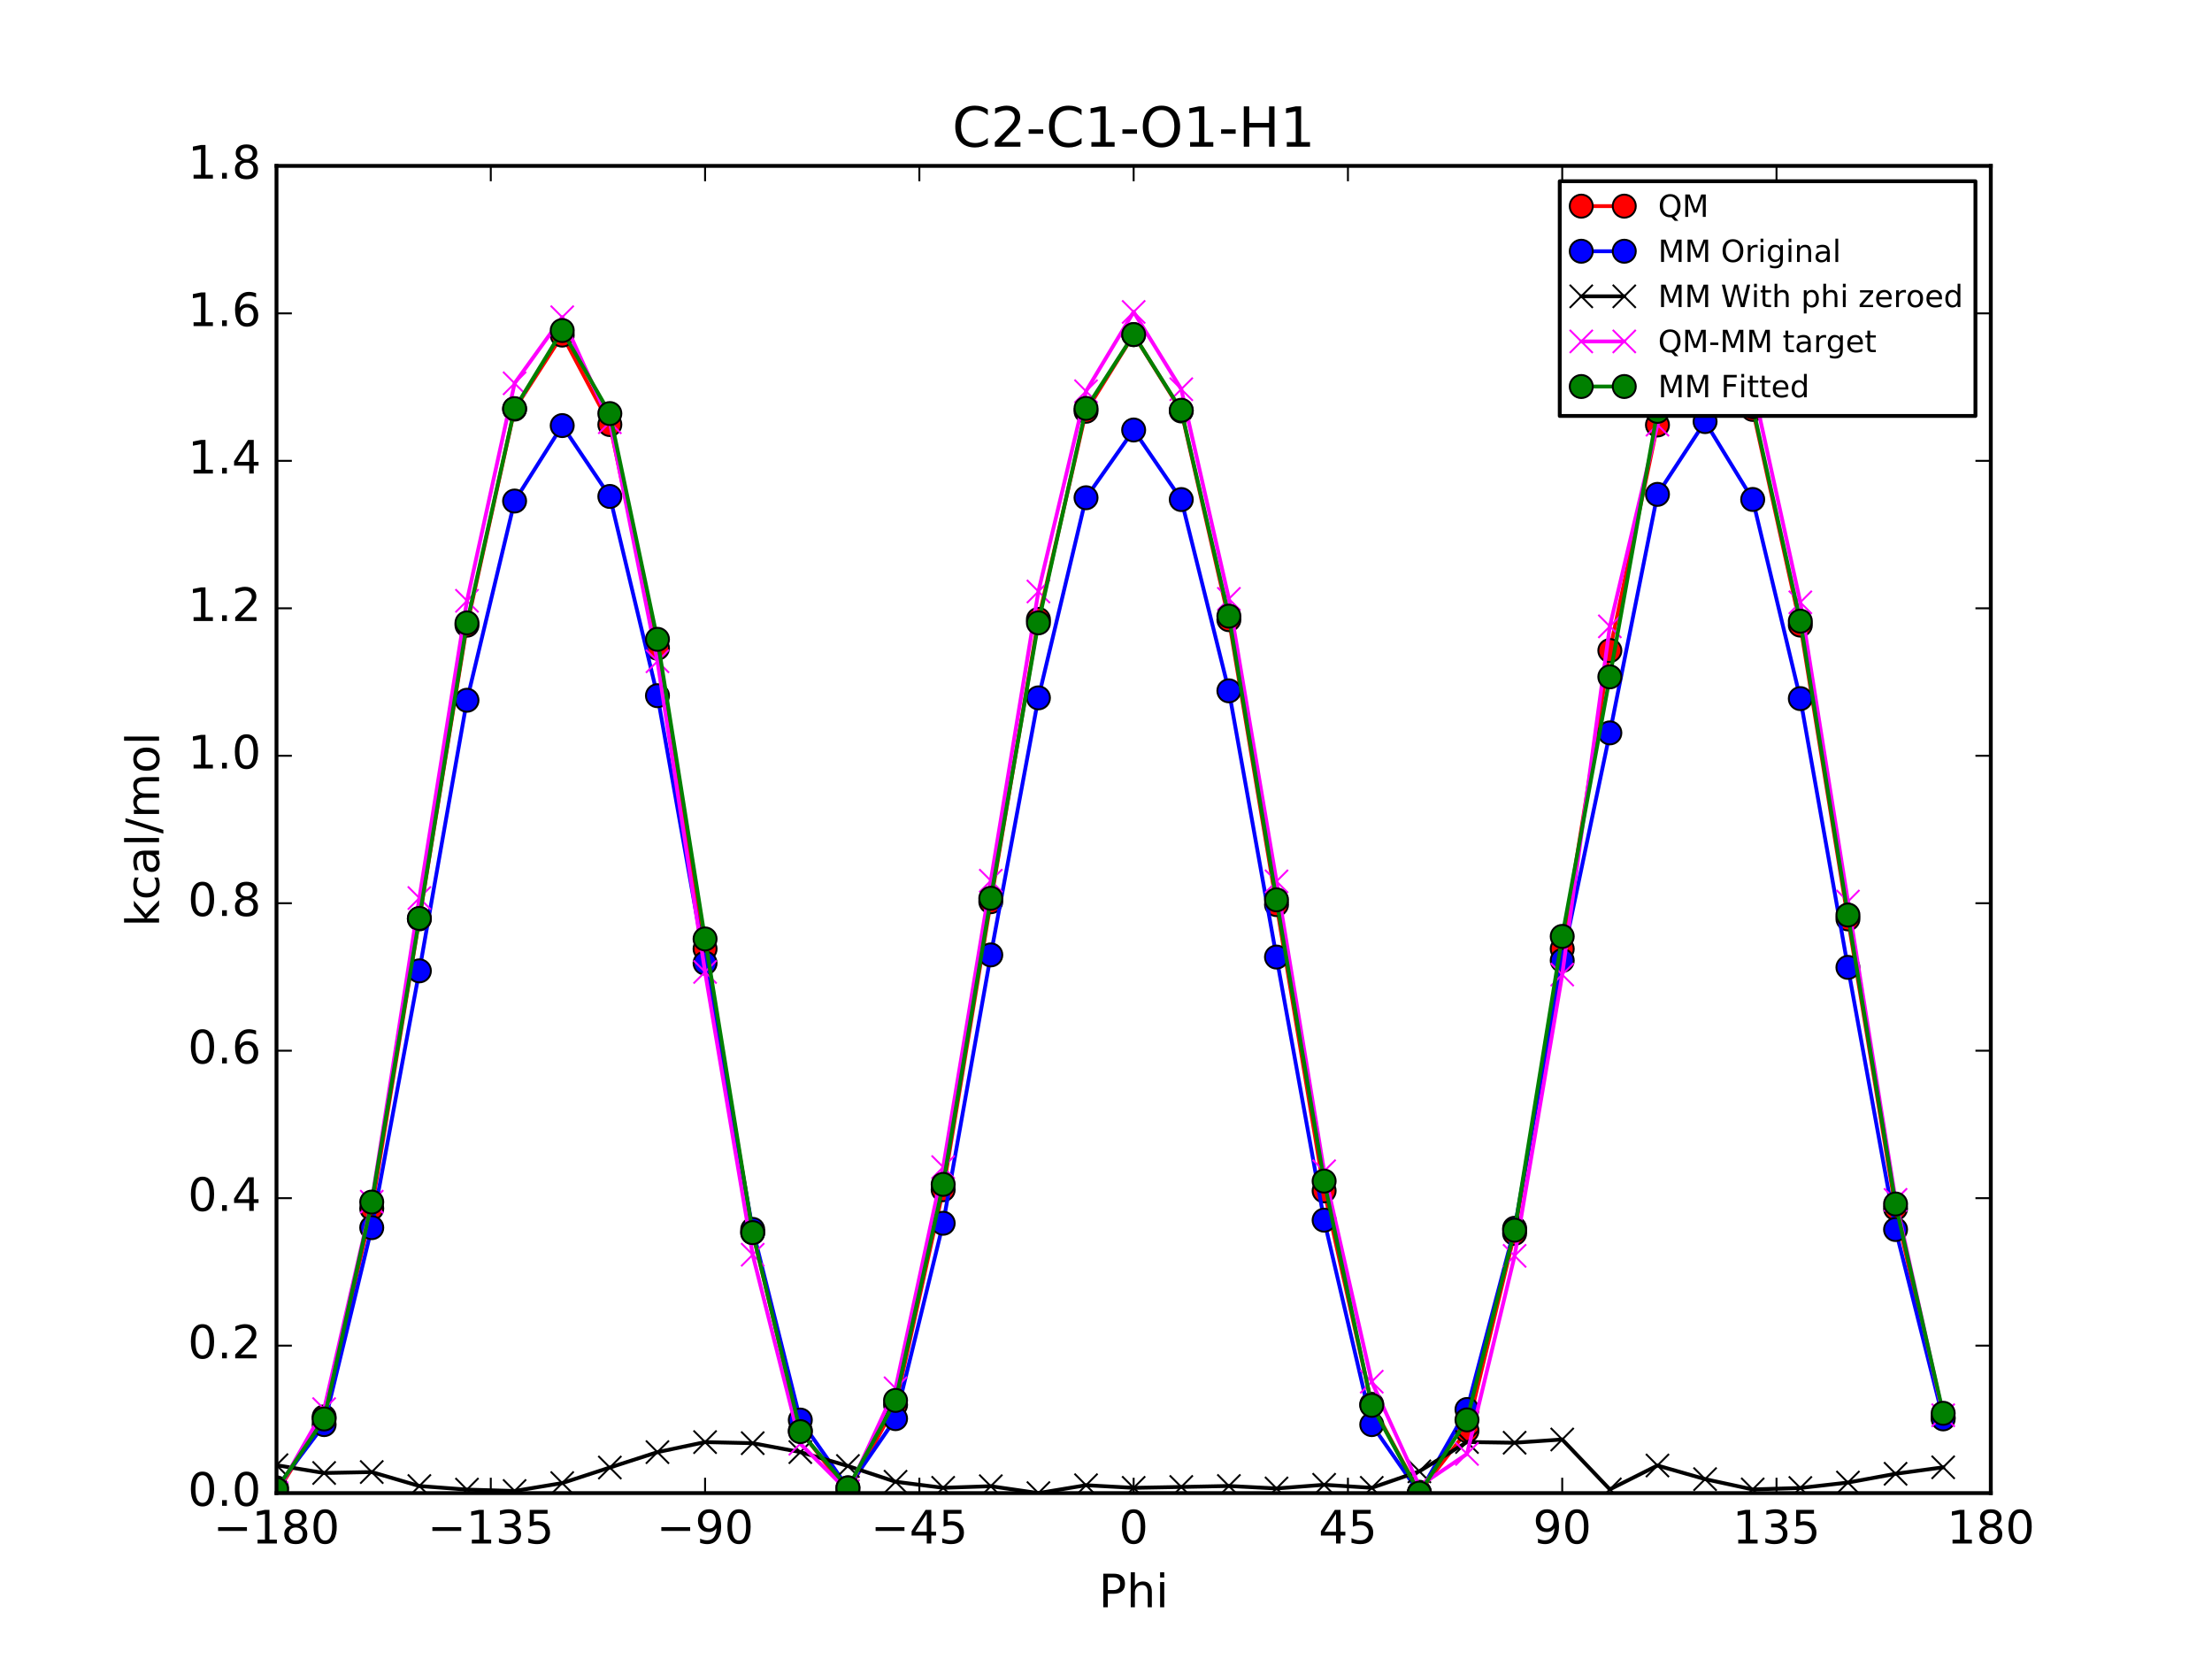 <?xml version="1.0" encoding="utf-8" standalone="no"?>
<!DOCTYPE svg PUBLIC "-//W3C//DTD SVG 1.1//EN"
  "http://www.w3.org/Graphics/SVG/1.1/DTD/svg11.dtd">
<!-- Created with matplotlib (http://matplotlib.org/) -->
<svg height="432pt" version="1.1" viewBox="0 0 576 432" width="576pt" xmlns="http://www.w3.org/2000/svg" xmlns:xlink="http://www.w3.org/1999/xlink">
 <defs>
  <style type="text/css">
*{stroke-linecap:butt;stroke-linejoin:round;stroke-miterlimit:100000;}
  </style>
 </defs>
 <g id="figure_1">
  <g id="patch_1">
   <path d="M 0 432 
L 576 432 
L 576 0 
L 0 0 
z
" style="fill:#ffffff;"/>
  </g>
  <g id="axes_1">
   <g id="patch_2">
    <path d="M 72 388.8 
L 518.4 388.8 
L 518.4 43.2 
L 72 43.2 
z
" style="fill:#ffffff;"/>
   </g>
   <g id="line2d_1">
    <path clip-path="url(#p95b9e87936)" d="M 71.999 388.8 
L 84.4 368.959 
L 96.8 314.7 
L 109.2 239.273 
L 121.6 162.804 
L 134 106.533 
L 146.4 87.261 
L 158.8 110.557 
L 171.2 168.794 
L 183.6 247.082 
L 196 320.988 
L 208.4 372.537 
L 220.8 388.527 
L 233.2 365.814 
L 245.6 309.803 
L 258 234.809 
L 270.4 161.287 
L 282.8 107.09 
L 295.201 87.126 
L 307.6 107.018 
L 320 161.361 
L 332.4 235.558 
L 344.8 310.09 
L 357.2 365.681 
L 369.6 388.582 
L 382 372.558 
L 394.4 321.174 
L 406.8 247.088 
L 419.2 169.405 
L 431.6 110.665 
L 444 87.265 
L 456.4 106.609 
L 468.8 162.779 
L 481.2 239.281 
L 493.6 314.684 
L 506 369.078 
" style="fill:none;stroke:#ff0000;stroke-linecap:square;"/>
    <defs>
     <path d="M 0 3 
C 0.796 3 1.559 2.684 2.121 2.121 
C 2.684 1.559 3 0.796 3 0 
C 3 -0.796 2.684 -1.559 2.121 -2.121 
C 1.559 -2.684 0.796 -3 0 -3 
C -0.796 -3 -1.559 -2.684 -2.121 -2.121 
C -2.684 -1.559 -3 -0.796 -3 0 
C -3 0.796 -2.684 1.559 -2.121 2.121 
C -1.559 2.684 -0.796 3 0 3 
z
" id="m988a836b51" style="stroke:#000000;stroke-width:0.5;"/>
    </defs>
    <g clip-path="url(#p95b9e87936)">
     <use style="fill:#ff0000;stroke:#000000;stroke-width:0.5;" x="71.999" xlink:href="#m988a836b51" y="388.8"/>
     <use style="fill:#ff0000;stroke:#000000;stroke-width:0.5;" x="84.4" xlink:href="#m988a836b51" y="368.959"/>
     <use style="fill:#ff0000;stroke:#000000;stroke-width:0.5;" x="96.8" xlink:href="#m988a836b51" y="314.7"/>
     <use style="fill:#ff0000;stroke:#000000;stroke-width:0.5;" x="109.2" xlink:href="#m988a836b51" y="239.273"/>
     <use style="fill:#ff0000;stroke:#000000;stroke-width:0.5;" x="121.6" xlink:href="#m988a836b51" y="162.804"/>
     <use style="fill:#ff0000;stroke:#000000;stroke-width:0.5;" x="134" xlink:href="#m988a836b51" y="106.533"/>
     <use style="fill:#ff0000;stroke:#000000;stroke-width:0.5;" x="146.4" xlink:href="#m988a836b51" y="87.261"/>
     <use style="fill:#ff0000;stroke:#000000;stroke-width:0.5;" x="158.8" xlink:href="#m988a836b51" y="110.557"/>
     <use style="fill:#ff0000;stroke:#000000;stroke-width:0.5;" x="171.2" xlink:href="#m988a836b51" y="168.794"/>
     <use style="fill:#ff0000;stroke:#000000;stroke-width:0.5;" x="183.6" xlink:href="#m988a836b51" y="247.082"/>
     <use style="fill:#ff0000;stroke:#000000;stroke-width:0.5;" x="196" xlink:href="#m988a836b51" y="320.988"/>
     <use style="fill:#ff0000;stroke:#000000;stroke-width:0.5;" x="208.4" xlink:href="#m988a836b51" y="372.537"/>
     <use style="fill:#ff0000;stroke:#000000;stroke-width:0.5;" x="220.8" xlink:href="#m988a836b51" y="388.527"/>
     <use style="fill:#ff0000;stroke:#000000;stroke-width:0.5;" x="233.2" xlink:href="#m988a836b51" y="365.814"/>
     <use style="fill:#ff0000;stroke:#000000;stroke-width:0.5;" x="245.6" xlink:href="#m988a836b51" y="309.803"/>
     <use style="fill:#ff0000;stroke:#000000;stroke-width:0.5;" x="258" xlink:href="#m988a836b51" y="234.809"/>
     <use style="fill:#ff0000;stroke:#000000;stroke-width:0.5;" x="270.4" xlink:href="#m988a836b51" y="161.287"/>
     <use style="fill:#ff0000;stroke:#000000;stroke-width:0.5;" x="282.8" xlink:href="#m988a836b51" y="107.09"/>
     <use style="fill:#ff0000;stroke:#000000;stroke-width:0.5;" x="295.201" xlink:href="#m988a836b51" y="87.126"/>
     <use style="fill:#ff0000;stroke:#000000;stroke-width:0.5;" x="307.6" xlink:href="#m988a836b51" y="107.018"/>
     <use style="fill:#ff0000;stroke:#000000;stroke-width:0.5;" x="320" xlink:href="#m988a836b51" y="161.361"/>
     <use style="fill:#ff0000;stroke:#000000;stroke-width:0.5;" x="332.4" xlink:href="#m988a836b51" y="235.558"/>
     <use style="fill:#ff0000;stroke:#000000;stroke-width:0.5;" x="344.8" xlink:href="#m988a836b51" y="310.09"/>
     <use style="fill:#ff0000;stroke:#000000;stroke-width:0.5;" x="357.2" xlink:href="#m988a836b51" y="365.681"/>
     <use style="fill:#ff0000;stroke:#000000;stroke-width:0.5;" x="369.6" xlink:href="#m988a836b51" y="388.582"/>
     <use style="fill:#ff0000;stroke:#000000;stroke-width:0.5;" x="382" xlink:href="#m988a836b51" y="372.558"/>
     <use style="fill:#ff0000;stroke:#000000;stroke-width:0.5;" x="394.4" xlink:href="#m988a836b51" y="321.174"/>
     <use style="fill:#ff0000;stroke:#000000;stroke-width:0.5;" x="406.8" xlink:href="#m988a836b51" y="247.088"/>
     <use style="fill:#ff0000;stroke:#000000;stroke-width:0.5;" x="419.2" xlink:href="#m988a836b51" y="169.405"/>
     <use style="fill:#ff0000;stroke:#000000;stroke-width:0.5;" x="431.6" xlink:href="#m988a836b51" y="110.665"/>
     <use style="fill:#ff0000;stroke:#000000;stroke-width:0.5;" x="444" xlink:href="#m988a836b51" y="87.265"/>
     <use style="fill:#ff0000;stroke:#000000;stroke-width:0.5;" x="456.4" xlink:href="#m988a836b51" y="106.609"/>
     <use style="fill:#ff0000;stroke:#000000;stroke-width:0.5;" x="468.8" xlink:href="#m988a836b51" y="162.779"/>
     <use style="fill:#ff0000;stroke:#000000;stroke-width:0.5;" x="481.2" xlink:href="#m988a836b51" y="239.281"/>
     <use style="fill:#ff0000;stroke:#000000;stroke-width:0.5;" x="493.6" xlink:href="#m988a836b51" y="314.684"/>
     <use style="fill:#ff0000;stroke:#000000;stroke-width:0.5;" x="506" xlink:href="#m988a836b51" y="369.078"/>
    </g>
   </g>
   <g id="line2d_2">
    <path clip-path="url(#p95b9e87936)" d="M 71.999 387.435 
L 84.4 370.964 
L 96.8 319.681 
L 109.2 252.807 
L 121.6 182.344 
L 134 130.47 
L 146.4 110.823 
L 158.8 129.272 
L 171.2 181.156 
L 183.6 250.786 
L 196 320.132 
L 208.4 369.778 
L 220.8 387.419 
L 233.2 369.414 
L 245.6 318.535 
L 258 248.656 
L 270.4 181.721 
L 282.8 129.614 
L 295.201 111.97 
L 307.6 130.083 
L 320 179.89 
L 332.4 249.218 
L 344.8 317.726 
L 357.2 370.964 
L 369.6 388.8 
L 382 367.03 
L 394.4 319.84 
L 406.8 250.112 
L 419.2 190.842 
L 431.6 128.732 
L 444 109.783 
L 456.4 130.059 
L 468.8 181.915 
L 481.2 251.905 
L 493.6 320.163 
L 506 369.477 
" style="fill:none;stroke:#0000ff;stroke-linecap:square;"/>
    <defs>
     <path d="M 0 3 
C 0.796 3 1.559 2.684 2.121 2.121 
C 2.684 1.559 3 0.796 3 0 
C 3 -0.796 2.684 -1.559 2.121 -2.121 
C 1.559 -2.684 0.796 -3 0 -3 
C -0.796 -3 -1.559 -2.684 -2.121 -2.121 
C -2.684 -1.559 -3 -0.796 -3 0 
C -3 0.796 -2.684 1.559 -2.121 2.121 
C -1.559 2.684 -0.796 3 0 3 
z
" id="mdd255db62b" style="stroke:#000000;stroke-width:0.5;"/>
    </defs>
    <g clip-path="url(#p95b9e87936)">
     <use style="fill:#0000ff;stroke:#000000;stroke-width:0.5;" x="71.999" xlink:href="#mdd255db62b" y="387.435"/>
     <use style="fill:#0000ff;stroke:#000000;stroke-width:0.5;" x="84.4" xlink:href="#mdd255db62b" y="370.964"/>
     <use style="fill:#0000ff;stroke:#000000;stroke-width:0.5;" x="96.8" xlink:href="#mdd255db62b" y="319.681"/>
     <use style="fill:#0000ff;stroke:#000000;stroke-width:0.5;" x="109.2" xlink:href="#mdd255db62b" y="252.807"/>
     <use style="fill:#0000ff;stroke:#000000;stroke-width:0.5;" x="121.6" xlink:href="#mdd255db62b" y="182.344"/>
     <use style="fill:#0000ff;stroke:#000000;stroke-width:0.5;" x="134" xlink:href="#mdd255db62b" y="130.47"/>
     <use style="fill:#0000ff;stroke:#000000;stroke-width:0.5;" x="146.4" xlink:href="#mdd255db62b" y="110.823"/>
     <use style="fill:#0000ff;stroke:#000000;stroke-width:0.5;" x="158.8" xlink:href="#mdd255db62b" y="129.272"/>
     <use style="fill:#0000ff;stroke:#000000;stroke-width:0.5;" x="171.2" xlink:href="#mdd255db62b" y="181.156"/>
     <use style="fill:#0000ff;stroke:#000000;stroke-width:0.5;" x="183.6" xlink:href="#mdd255db62b" y="250.786"/>
     <use style="fill:#0000ff;stroke:#000000;stroke-width:0.5;" x="196" xlink:href="#mdd255db62b" y="320.132"/>
     <use style="fill:#0000ff;stroke:#000000;stroke-width:0.5;" x="208.4" xlink:href="#mdd255db62b" y="369.778"/>
     <use style="fill:#0000ff;stroke:#000000;stroke-width:0.5;" x="220.8" xlink:href="#mdd255db62b" y="387.419"/>
     <use style="fill:#0000ff;stroke:#000000;stroke-width:0.5;" x="233.2" xlink:href="#mdd255db62b" y="369.414"/>
     <use style="fill:#0000ff;stroke:#000000;stroke-width:0.5;" x="245.6" xlink:href="#mdd255db62b" y="318.535"/>
     <use style="fill:#0000ff;stroke:#000000;stroke-width:0.5;" x="258" xlink:href="#mdd255db62b" y="248.656"/>
     <use style="fill:#0000ff;stroke:#000000;stroke-width:0.5;" x="270.4" xlink:href="#mdd255db62b" y="181.721"/>
     <use style="fill:#0000ff;stroke:#000000;stroke-width:0.5;" x="282.8" xlink:href="#mdd255db62b" y="129.614"/>
     <use style="fill:#0000ff;stroke:#000000;stroke-width:0.5;" x="295.201" xlink:href="#mdd255db62b" y="111.97"/>
     <use style="fill:#0000ff;stroke:#000000;stroke-width:0.5;" x="307.6" xlink:href="#mdd255db62b" y="130.083"/>
     <use style="fill:#0000ff;stroke:#000000;stroke-width:0.5;" x="320" xlink:href="#mdd255db62b" y="179.89"/>
     <use style="fill:#0000ff;stroke:#000000;stroke-width:0.5;" x="332.4" xlink:href="#mdd255db62b" y="249.218"/>
     <use style="fill:#0000ff;stroke:#000000;stroke-width:0.5;" x="344.8" xlink:href="#mdd255db62b" y="317.726"/>
     <use style="fill:#0000ff;stroke:#000000;stroke-width:0.5;" x="357.2" xlink:href="#mdd255db62b" y="370.964"/>
     <use style="fill:#0000ff;stroke:#000000;stroke-width:0.5;" x="369.6" xlink:href="#mdd255db62b" y="388.8"/>
     <use style="fill:#0000ff;stroke:#000000;stroke-width:0.5;" x="382" xlink:href="#mdd255db62b" y="367.03"/>
     <use style="fill:#0000ff;stroke:#000000;stroke-width:0.5;" x="394.4" xlink:href="#mdd255db62b" y="319.84"/>
     <use style="fill:#0000ff;stroke:#000000;stroke-width:0.5;" x="406.8" xlink:href="#mdd255db62b" y="250.112"/>
     <use style="fill:#0000ff;stroke:#000000;stroke-width:0.5;" x="419.2" xlink:href="#mdd255db62b" y="190.842"/>
     <use style="fill:#0000ff;stroke:#000000;stroke-width:0.5;" x="431.6" xlink:href="#mdd255db62b" y="128.732"/>
     <use style="fill:#0000ff;stroke:#000000;stroke-width:0.5;" x="444" xlink:href="#mdd255db62b" y="109.783"/>
     <use style="fill:#0000ff;stroke:#000000;stroke-width:0.5;" x="456.4" xlink:href="#mdd255db62b" y="130.059"/>
     <use style="fill:#0000ff;stroke:#000000;stroke-width:0.5;" x="468.8" xlink:href="#mdd255db62b" y="181.915"/>
     <use style="fill:#0000ff;stroke:#000000;stroke-width:0.5;" x="481.2" xlink:href="#mdd255db62b" y="251.905"/>
     <use style="fill:#0000ff;stroke:#000000;stroke-width:0.5;" x="493.6" xlink:href="#mdd255db62b" y="320.163"/>
     <use style="fill:#0000ff;stroke:#000000;stroke-width:0.5;" x="506" xlink:href="#mdd255db62b" y="369.477"/>
    </g>
   </g>
   <g id="line2d_3">
    <path clip-path="url(#p95b9e87936)" d="M 71.999 381.533 
L 84.4 383.563 
L 96.8 383.317 
L 109.2 386.956 
L 121.6 387.889 
L 134 388.252 
L 146.4 386.19 
L 158.8 382.143 
L 171.2 378.134 
L 183.6 375.519 
L 196 375.799 
L 208.4 378.123 
L 220.8 381.745 
L 233.2 385.842 
L 245.6 387.421 
L 258 387.007 
L 270.4 388.8 
L 282.8 386.748 
L 295.201 387.431 
L 307.6 387.202 
L 320 386.948 
L 332.4 387.588 
L 344.8 386.633 
L 357.2 387.426 
L 369.6 383.134 
L 382 375.494 
L 394.4 375.685 
L 406.8 374.84 
L 419.2 387.835 
L 431.6 381.615 
L 444 385.163 
L 456.4 387.844 
L 468.8 387.465 
L 481.2 386.052 
L 493.6 383.772 
L 506 382.084 
" style="fill:none;stroke:#000000;stroke-linecap:square;"/>
    <defs>
     <path d="M -3 3 
L 3 -3 
M -3 -3 
L 3 3 
" id="m5bd53cce9d" style="stroke:#000000;stroke-width:0.5;"/>
    </defs>
    <g clip-path="url(#p95b9e87936)">
     <use style="stroke:#000000;stroke-width:0.5;" x="71.999" xlink:href="#m5bd53cce9d" y="381.533"/>
     <use style="stroke:#000000;stroke-width:0.5;" x="84.4" xlink:href="#m5bd53cce9d" y="383.563"/>
     <use style="stroke:#000000;stroke-width:0.5;" x="96.8" xlink:href="#m5bd53cce9d" y="383.317"/>
     <use style="stroke:#000000;stroke-width:0.5;" x="109.2" xlink:href="#m5bd53cce9d" y="386.956"/>
     <use style="stroke:#000000;stroke-width:0.5;" x="121.6" xlink:href="#m5bd53cce9d" y="387.889"/>
     <use style="stroke:#000000;stroke-width:0.5;" x="134" xlink:href="#m5bd53cce9d" y="388.252"/>
     <use style="stroke:#000000;stroke-width:0.5;" x="146.4" xlink:href="#m5bd53cce9d" y="386.19"/>
     <use style="stroke:#000000;stroke-width:0.5;" x="158.8" xlink:href="#m5bd53cce9d" y="382.143"/>
     <use style="stroke:#000000;stroke-width:0.5;" x="171.2" xlink:href="#m5bd53cce9d" y="378.134"/>
     <use style="stroke:#000000;stroke-width:0.5;" x="183.6" xlink:href="#m5bd53cce9d" y="375.519"/>
     <use style="stroke:#000000;stroke-width:0.5;" x="196" xlink:href="#m5bd53cce9d" y="375.799"/>
     <use style="stroke:#000000;stroke-width:0.5;" x="208.4" xlink:href="#m5bd53cce9d" y="378.123"/>
     <use style="stroke:#000000;stroke-width:0.5;" x="220.8" xlink:href="#m5bd53cce9d" y="381.745"/>
     <use style="stroke:#000000;stroke-width:0.5;" x="233.2" xlink:href="#m5bd53cce9d" y="385.842"/>
     <use style="stroke:#000000;stroke-width:0.5;" x="245.6" xlink:href="#m5bd53cce9d" y="387.421"/>
     <use style="stroke:#000000;stroke-width:0.5;" x="258" xlink:href="#m5bd53cce9d" y="387.007"/>
     <use style="stroke:#000000;stroke-width:0.5;" x="270.4" xlink:href="#m5bd53cce9d" y="388.8"/>
     <use style="stroke:#000000;stroke-width:0.5;" x="282.8" xlink:href="#m5bd53cce9d" y="386.748"/>
     <use style="stroke:#000000;stroke-width:0.5;" x="295.201" xlink:href="#m5bd53cce9d" y="387.431"/>
     <use style="stroke:#000000;stroke-width:0.5;" x="307.6" xlink:href="#m5bd53cce9d" y="387.202"/>
     <use style="stroke:#000000;stroke-width:0.5;" x="320" xlink:href="#m5bd53cce9d" y="386.948"/>
     <use style="stroke:#000000;stroke-width:0.5;" x="332.4" xlink:href="#m5bd53cce9d" y="387.588"/>
     <use style="stroke:#000000;stroke-width:0.5;" x="344.8" xlink:href="#m5bd53cce9d" y="386.633"/>
     <use style="stroke:#000000;stroke-width:0.5;" x="357.2" xlink:href="#m5bd53cce9d" y="387.426"/>
     <use style="stroke:#000000;stroke-width:0.5;" x="369.6" xlink:href="#m5bd53cce9d" y="383.134"/>
     <use style="stroke:#000000;stroke-width:0.5;" x="382" xlink:href="#m5bd53cce9d" y="375.494"/>
     <use style="stroke:#000000;stroke-width:0.5;" x="394.4" xlink:href="#m5bd53cce9d" y="375.685"/>
     <use style="stroke:#000000;stroke-width:0.5;" x="406.8" xlink:href="#m5bd53cce9d" y="374.84"/>
     <use style="stroke:#000000;stroke-width:0.5;" x="419.2" xlink:href="#m5bd53cce9d" y="387.835"/>
     <use style="stroke:#000000;stroke-width:0.5;" x="431.6" xlink:href="#m5bd53cce9d" y="381.615"/>
     <use style="stroke:#000000;stroke-width:0.5;" x="444" xlink:href="#m5bd53cce9d" y="385.163"/>
     <use style="stroke:#000000;stroke-width:0.5;" x="456.4" xlink:href="#m5bd53cce9d" y="387.844"/>
     <use style="stroke:#000000;stroke-width:0.5;" x="468.8" xlink:href="#m5bd53cce9d" y="387.465"/>
     <use style="stroke:#000000;stroke-width:0.5;" x="481.2" xlink:href="#m5bd53cce9d" y="386.052"/>
     <use style="stroke:#000000;stroke-width:0.5;" x="493.6" xlink:href="#m5bd53cce9d" y="383.772"/>
     <use style="stroke:#000000;stroke-width:0.5;" x="506" xlink:href="#m5bd53cce9d" y="382.084"/>
    </g>
   </g>
   <g id="line2d_4">
    <path clip-path="url(#p95b9e87936)" d="M 71.999 388.8 
L 84.4 366.929 
L 96.8 312.915 
L 109.2 233.849 
L 121.6 156.447 
L 134 99.813 
L 146.4 82.604 
L 158.8 109.947 
L 171.2 172.193 
L 183.6 253.095 
L 196 326.721 
L 208.4 375.946 
L 220.8 388.314 
L 233.2 361.505 
L 245.6 303.914 
L 258 229.335 
L 270.4 154.019 
L 282.8 101.875 
L 295.201 81.228 
L 307.6 101.349 
L 320 155.945 
L 332.4 229.502 
L 344.8 304.989 
L 357.2 359.787 
L 369.6 386.981 
L 382 378.596 
L 394.4 327.022 
L 406.8 253.781 
L 419.2 163.103 
L 431.6 110.583 
L 444 83.635 
L 456.4 100.298 
L 468.8 156.846 
L 481.2 234.761 
L 493.6 312.445 
L 506 368.527 
" style="fill:none;stroke:#ff00ff;stroke-linecap:square;"/>
    <defs>
     <path d="M -3 3 
L 3 -3 
M -3 -3 
L 3 3 
" id="m16365f9847" style="stroke:#ff00ff;stroke-width:0.5;"/>
    </defs>
    <g clip-path="url(#p95b9e87936)">
     <use style="fill:#ff00ff;stroke:#ff00ff;stroke-width:0.5;" x="71.999" xlink:href="#m16365f9847" y="388.8"/>
     <use style="fill:#ff00ff;stroke:#ff00ff;stroke-width:0.5;" x="84.4" xlink:href="#m16365f9847" y="366.929"/>
     <use style="fill:#ff00ff;stroke:#ff00ff;stroke-width:0.5;" x="96.8" xlink:href="#m16365f9847" y="312.915"/>
     <use style="fill:#ff00ff;stroke:#ff00ff;stroke-width:0.5;" x="109.2" xlink:href="#m16365f9847" y="233.849"/>
     <use style="fill:#ff00ff;stroke:#ff00ff;stroke-width:0.5;" x="121.6" xlink:href="#m16365f9847" y="156.447"/>
     <use style="fill:#ff00ff;stroke:#ff00ff;stroke-width:0.5;" x="134" xlink:href="#m16365f9847" y="99.813"/>
     <use style="fill:#ff00ff;stroke:#ff00ff;stroke-width:0.5;" x="146.4" xlink:href="#m16365f9847" y="82.604"/>
     <use style="fill:#ff00ff;stroke:#ff00ff;stroke-width:0.5;" x="158.8" xlink:href="#m16365f9847" y="109.947"/>
     <use style="fill:#ff00ff;stroke:#ff00ff;stroke-width:0.5;" x="171.2" xlink:href="#m16365f9847" y="172.193"/>
     <use style="fill:#ff00ff;stroke:#ff00ff;stroke-width:0.5;" x="183.6" xlink:href="#m16365f9847" y="253.095"/>
     <use style="fill:#ff00ff;stroke:#ff00ff;stroke-width:0.5;" x="196" xlink:href="#m16365f9847" y="326.721"/>
     <use style="fill:#ff00ff;stroke:#ff00ff;stroke-width:0.5;" x="208.4" xlink:href="#m16365f9847" y="375.946"/>
     <use style="fill:#ff00ff;stroke:#ff00ff;stroke-width:0.5;" x="220.8" xlink:href="#m16365f9847" y="388.314"/>
     <use style="fill:#ff00ff;stroke:#ff00ff;stroke-width:0.5;" x="233.2" xlink:href="#m16365f9847" y="361.505"/>
     <use style="fill:#ff00ff;stroke:#ff00ff;stroke-width:0.5;" x="245.6" xlink:href="#m16365f9847" y="303.914"/>
     <use style="fill:#ff00ff;stroke:#ff00ff;stroke-width:0.5;" x="258" xlink:href="#m16365f9847" y="229.335"/>
     <use style="fill:#ff00ff;stroke:#ff00ff;stroke-width:0.5;" x="270.4" xlink:href="#m16365f9847" y="154.019"/>
     <use style="fill:#ff00ff;stroke:#ff00ff;stroke-width:0.5;" x="282.8" xlink:href="#m16365f9847" y="101.875"/>
     <use style="fill:#ff00ff;stroke:#ff00ff;stroke-width:0.5;" x="295.201" xlink:href="#m16365f9847" y="81.228"/>
     <use style="fill:#ff00ff;stroke:#ff00ff;stroke-width:0.5;" x="307.6" xlink:href="#m16365f9847" y="101.349"/>
     <use style="fill:#ff00ff;stroke:#ff00ff;stroke-width:0.5;" x="320" xlink:href="#m16365f9847" y="155.945"/>
     <use style="fill:#ff00ff;stroke:#ff00ff;stroke-width:0.5;" x="332.4" xlink:href="#m16365f9847" y="229.502"/>
     <use style="fill:#ff00ff;stroke:#ff00ff;stroke-width:0.5;" x="344.8" xlink:href="#m16365f9847" y="304.989"/>
     <use style="fill:#ff00ff;stroke:#ff00ff;stroke-width:0.5;" x="357.2" xlink:href="#m16365f9847" y="359.787"/>
     <use style="fill:#ff00ff;stroke:#ff00ff;stroke-width:0.5;" x="369.6" xlink:href="#m16365f9847" y="386.981"/>
     <use style="fill:#ff00ff;stroke:#ff00ff;stroke-width:0.5;" x="382" xlink:href="#m16365f9847" y="378.596"/>
     <use style="fill:#ff00ff;stroke:#ff00ff;stroke-width:0.5;" x="394.4" xlink:href="#m16365f9847" y="327.022"/>
     <use style="fill:#ff00ff;stroke:#ff00ff;stroke-width:0.5;" x="406.8" xlink:href="#m16365f9847" y="253.781"/>
     <use style="fill:#ff00ff;stroke:#ff00ff;stroke-width:0.5;" x="419.2" xlink:href="#m16365f9847" y="163.103"/>
     <use style="fill:#ff00ff;stroke:#ff00ff;stroke-width:0.5;" x="431.6" xlink:href="#m16365f9847" y="110.583"/>
     <use style="fill:#ff00ff;stroke:#ff00ff;stroke-width:0.5;" x="444" xlink:href="#m16365f9847" y="83.635"/>
     <use style="fill:#ff00ff;stroke:#ff00ff;stroke-width:0.5;" x="456.4" xlink:href="#m16365f9847" y="100.298"/>
     <use style="fill:#ff00ff;stroke:#ff00ff;stroke-width:0.5;" x="468.8" xlink:href="#m16365f9847" y="156.846"/>
     <use style="fill:#ff00ff;stroke:#ff00ff;stroke-width:0.5;" x="481.2" xlink:href="#m16365f9847" y="234.761"/>
     <use style="fill:#ff00ff;stroke:#ff00ff;stroke-width:0.5;" x="493.6" xlink:href="#m16365f9847" y="312.445"/>
     <use style="fill:#ff00ff;stroke:#ff00ff;stroke-width:0.5;" x="506" xlink:href="#m16365f9847" y="368.527"/>
    </g>
   </g>
   <g id="line2d_5">
    <path clip-path="url(#p95b9e87936)" d="M 71.999 387.833 
L 84.4 369.498 
L 96.8 313.014 
L 109.2 239.155 
L 121.6 162.198 
L 134 106.404 
L 146.4 86.072 
L 158.8 107.693 
L 171.2 166.48 
L 183.6 244.503 
L 196 320.972 
L 208.4 372.797 
L 220.8 387.452 
L 233.2 364.661 
L 245.6 308.408 
L 258 233.912 
L 270.4 162.193 
L 282.8 106.348 
L 295.201 87.13 
L 307.6 106.829 
L 320 160.441 
L 332.4 234.316 
L 344.8 307.552 
L 357.2 365.952 
L 369.6 388.8 
L 382 369.739 
L 394.4 320.339 
L 406.8 243.837 
L 419.2 176.252 
L 431.6 107.122 
L 444 85.007 
L 456.4 105.9 
L 468.8 161.748 
L 481.2 238.267 
L 493.6 313.52 
L 506 368.016 
" style="fill:none;stroke:#008000;stroke-linecap:square;"/>
    <defs>
     <path d="M 0 3 
C 0.796 3 1.559 2.684 2.121 2.121 
C 2.684 1.559 3 0.796 3 0 
C 3 -0.796 2.684 -1.559 2.121 -2.121 
C 1.559 -2.684 0.796 -3 0 -3 
C -0.796 -3 -1.559 -2.684 -2.121 -2.121 
C -2.684 -1.559 -3 -0.796 -3 0 
C -3 0.796 -2.684 1.559 -2.121 2.121 
C -1.559 2.684 -0.796 3 0 3 
z
" id="m6edcb3078d" style="stroke:#000000;stroke-width:0.5;"/>
    </defs>
    <g clip-path="url(#p95b9e87936)">
     <use style="fill:#008000;stroke:#000000;stroke-width:0.5;" x="71.999" xlink:href="#m6edcb3078d" y="387.833"/>
     <use style="fill:#008000;stroke:#000000;stroke-width:0.5;" x="84.4" xlink:href="#m6edcb3078d" y="369.498"/>
     <use style="fill:#008000;stroke:#000000;stroke-width:0.5;" x="96.8" xlink:href="#m6edcb3078d" y="313.014"/>
     <use style="fill:#008000;stroke:#000000;stroke-width:0.5;" x="109.2" xlink:href="#m6edcb3078d" y="239.155"/>
     <use style="fill:#008000;stroke:#000000;stroke-width:0.5;" x="121.6" xlink:href="#m6edcb3078d" y="162.198"/>
     <use style="fill:#008000;stroke:#000000;stroke-width:0.5;" x="134" xlink:href="#m6edcb3078d" y="106.404"/>
     <use style="fill:#008000;stroke:#000000;stroke-width:0.5;" x="146.4" xlink:href="#m6edcb3078d" y="86.072"/>
     <use style="fill:#008000;stroke:#000000;stroke-width:0.5;" x="158.8" xlink:href="#m6edcb3078d" y="107.693"/>
     <use style="fill:#008000;stroke:#000000;stroke-width:0.5;" x="171.2" xlink:href="#m6edcb3078d" y="166.48"/>
     <use style="fill:#008000;stroke:#000000;stroke-width:0.5;" x="183.6" xlink:href="#m6edcb3078d" y="244.503"/>
     <use style="fill:#008000;stroke:#000000;stroke-width:0.5;" x="196" xlink:href="#m6edcb3078d" y="320.972"/>
     <use style="fill:#008000;stroke:#000000;stroke-width:0.5;" x="208.4" xlink:href="#m6edcb3078d" y="372.797"/>
     <use style="fill:#008000;stroke:#000000;stroke-width:0.5;" x="220.8" xlink:href="#m6edcb3078d" y="387.452"/>
     <use style="fill:#008000;stroke:#000000;stroke-width:0.5;" x="233.2" xlink:href="#m6edcb3078d" y="364.661"/>
     <use style="fill:#008000;stroke:#000000;stroke-width:0.5;" x="245.6" xlink:href="#m6edcb3078d" y="308.408"/>
     <use style="fill:#008000;stroke:#000000;stroke-width:0.5;" x="258" xlink:href="#m6edcb3078d" y="233.912"/>
     <use style="fill:#008000;stroke:#000000;stroke-width:0.5;" x="270.4" xlink:href="#m6edcb3078d" y="162.193"/>
     <use style="fill:#008000;stroke:#000000;stroke-width:0.5;" x="282.8" xlink:href="#m6edcb3078d" y="106.348"/>
     <use style="fill:#008000;stroke:#000000;stroke-width:0.5;" x="295.201" xlink:href="#m6edcb3078d" y="87.13"/>
     <use style="fill:#008000;stroke:#000000;stroke-width:0.5;" x="307.6" xlink:href="#m6edcb3078d" y="106.829"/>
     <use style="fill:#008000;stroke:#000000;stroke-width:0.5;" x="320" xlink:href="#m6edcb3078d" y="160.441"/>
     <use style="fill:#008000;stroke:#000000;stroke-width:0.5;" x="332.4" xlink:href="#m6edcb3078d" y="234.316"/>
     <use style="fill:#008000;stroke:#000000;stroke-width:0.5;" x="344.8" xlink:href="#m6edcb3078d" y="307.552"/>
     <use style="fill:#008000;stroke:#000000;stroke-width:0.5;" x="357.2" xlink:href="#m6edcb3078d" y="365.952"/>
     <use style="fill:#008000;stroke:#000000;stroke-width:0.5;" x="369.6" xlink:href="#m6edcb3078d" y="388.8"/>
     <use style="fill:#008000;stroke:#000000;stroke-width:0.5;" x="382" xlink:href="#m6edcb3078d" y="369.739"/>
     <use style="fill:#008000;stroke:#000000;stroke-width:0.5;" x="394.4" xlink:href="#m6edcb3078d" y="320.339"/>
     <use style="fill:#008000;stroke:#000000;stroke-width:0.5;" x="406.8" xlink:href="#m6edcb3078d" y="243.837"/>
     <use style="fill:#008000;stroke:#000000;stroke-width:0.5;" x="419.2" xlink:href="#m6edcb3078d" y="176.252"/>
     <use style="fill:#008000;stroke:#000000;stroke-width:0.5;" x="431.6" xlink:href="#m6edcb3078d" y="107.122"/>
     <use style="fill:#008000;stroke:#000000;stroke-width:0.5;" x="444" xlink:href="#m6edcb3078d" y="85.007"/>
     <use style="fill:#008000;stroke:#000000;stroke-width:0.5;" x="456.4" xlink:href="#m6edcb3078d" y="105.9"/>
     <use style="fill:#008000;stroke:#000000;stroke-width:0.5;" x="468.8" xlink:href="#m6edcb3078d" y="161.748"/>
     <use style="fill:#008000;stroke:#000000;stroke-width:0.5;" x="481.2" xlink:href="#m6edcb3078d" y="238.267"/>
     <use style="fill:#008000;stroke:#000000;stroke-width:0.5;" x="493.6" xlink:href="#m6edcb3078d" y="313.52"/>
     <use style="fill:#008000;stroke:#000000;stroke-width:0.5;" x="506" xlink:href="#m6edcb3078d" y="368.016"/>
    </g>
   </g>
   <g id="patch_3">
    <path d="M 72 43.2 
L 518.4 43.2 
" style="fill:none;stroke:#000000;stroke-linecap:square;stroke-linejoin:miter;"/>
   </g>
   <g id="patch_4">
    <path d="M 72 388.8 
L 72 43.2 
" style="fill:none;stroke:#000000;stroke-linecap:square;stroke-linejoin:miter;"/>
   </g>
   <g id="patch_5">
    <path d="M 72 388.8 
L 518.4 388.8 
" style="fill:none;stroke:#000000;stroke-linecap:square;stroke-linejoin:miter;"/>
   </g>
   <g id="patch_6">
    <path d="M 518.4 388.8 
L 518.4 43.2 
" style="fill:none;stroke:#000000;stroke-linecap:square;stroke-linejoin:miter;"/>
   </g>
   <g id="matplotlib.axis_1">
    <g id="xtick_1">
     <g id="line2d_6">
      <defs>
       <path d="M 0 0 
L 0 -4 
" id="md46692da0e" style="stroke:#000000;stroke-width:0.5;"/>
      </defs>
      <g>
       <use style="stroke:#000000;stroke-width:0.5;" x="72.0" xlink:href="#md46692da0e" y="388.8"/>
      </g>
     </g>
     <g id="line2d_7">
      <defs>
       <path d="M 0 0 
L 0 4 
" id="m8179acbd9e" style="stroke:#000000;stroke-width:0.5;"/>
      </defs>
      <g>
       <use style="stroke:#000000;stroke-width:0.5;" x="72.0" xlink:href="#m8179acbd9e" y="43.2"/>
      </g>
     </g>
     <g id="text_1">
      <!-- −180 -->
      <defs>
       <path d="M 31.781 66.406 
Q 24.172 66.406 20.328 58.906 
Q 16.5 51.422 16.5 36.375 
Q 16.5 21.391 20.328 13.891 
Q 24.172 6.391 31.781 6.391 
Q 39.453 6.391 43.281 13.891 
Q 47.125 21.391 47.125 36.375 
Q 47.125 51.422 43.281 58.906 
Q 39.453 66.406 31.781 66.406 
M 31.781 74.219 
Q 44.047 74.219 50.516 64.516 
Q 56.984 54.828 56.984 36.375 
Q 56.984 17.969 50.516 8.266 
Q 44.047 -1.422 31.781 -1.422 
Q 19.531 -1.422 13.062 8.266 
Q 6.594 17.969 6.594 36.375 
Q 6.594 54.828 13.062 64.516 
Q 19.531 74.219 31.781 74.219 
" id="BitstreamVeraSans-Roman-30"/>
       <path d="M 31.781 34.625 
Q 24.75 34.625 20.719 30.859 
Q 16.703 27.094 16.703 20.516 
Q 16.703 13.922 20.719 10.156 
Q 24.75 6.391 31.781 6.391 
Q 38.812 6.391 42.859 10.172 
Q 46.922 13.969 46.922 20.516 
Q 46.922 27.094 42.891 30.859 
Q 38.875 34.625 31.781 34.625 
M 21.922 38.812 
Q 15.578 40.375 12.031 44.719 
Q 8.5 49.078 8.5 55.328 
Q 8.5 64.062 14.719 69.141 
Q 20.953 74.219 31.781 74.219 
Q 42.672 74.219 48.875 69.141 
Q 55.078 64.062 55.078 55.328 
Q 55.078 49.078 51.531 44.719 
Q 48 40.375 41.703 38.812 
Q 48.828 37.156 52.797 32.312 
Q 56.781 27.484 56.781 20.516 
Q 56.781 9.906 50.312 4.234 
Q 43.844 -1.422 31.781 -1.422 
Q 19.734 -1.422 13.25 4.234 
Q 6.781 9.906 6.781 20.516 
Q 6.781 27.484 10.781 32.312 
Q 14.797 37.156 21.922 38.812 
M 18.312 54.391 
Q 18.312 48.734 21.844 45.562 
Q 25.391 42.391 31.781 42.391 
Q 38.141 42.391 41.719 45.562 
Q 45.312 48.734 45.312 54.391 
Q 45.312 60.062 41.719 63.234 
Q 38.141 66.406 31.781 66.406 
Q 25.391 66.406 21.844 63.234 
Q 18.312 60.062 18.312 54.391 
" id="BitstreamVeraSans-Roman-38"/>
       <path d="M 10.594 35.5 
L 73.188 35.5 
L 73.188 27.203 
L 10.594 27.203 
z
" id="BitstreamVeraSans-Roman-2212"/>
       <path d="M 12.406 8.297 
L 28.516 8.297 
L 28.516 63.922 
L 10.984 60.406 
L 10.984 69.391 
L 28.422 72.906 
L 38.281 72.906 
L 38.281 8.297 
L 54.391 8.297 
L 54.391 0 
L 12.406 0 
z
" id="BitstreamVeraSans-Roman-31"/>
      </defs>
      <g transform="translate(55.52 401.918)scale(0.12 -0.12)">
       <use xlink:href="#BitstreamVeraSans-Roman-2212"/>
       <use x="83.789" xlink:href="#BitstreamVeraSans-Roman-31"/>
       <use x="147.412" xlink:href="#BitstreamVeraSans-Roman-38"/>
       <use x="211.035" xlink:href="#BitstreamVeraSans-Roman-30"/>
      </g>
     </g>
    </g>
    <g id="xtick_2">
     <g id="line2d_8">
      <g>
       <use style="stroke:#000000;stroke-width:0.5;" x="127.8" xlink:href="#md46692da0e" y="388.8"/>
      </g>
     </g>
     <g id="line2d_9">
      <g>
       <use style="stroke:#000000;stroke-width:0.5;" x="127.8" xlink:href="#m8179acbd9e" y="43.2"/>
      </g>
     </g>
     <g id="text_2">
      <!-- −135 -->
      <defs>
       <path d="M 10.797 72.906 
L 49.516 72.906 
L 49.516 64.594 
L 19.828 64.594 
L 19.828 46.734 
Q 21.969 47.469 24.109 47.828 
Q 26.266 48.188 28.422 48.188 
Q 40.625 48.188 47.75 41.5 
Q 54.891 34.812 54.891 23.391 
Q 54.891 11.625 47.562 5.094 
Q 40.234 -1.422 26.906 -1.422 
Q 22.312 -1.422 17.547 -0.641 
Q 12.797 0.141 7.719 1.703 
L 7.719 11.625 
Q 12.109 9.234 16.797 8.062 
Q 21.484 6.891 26.703 6.891 
Q 35.156 6.891 40.078 11.328 
Q 45.016 15.766 45.016 23.391 
Q 45.016 31 40.078 35.438 
Q 35.156 39.891 26.703 39.891 
Q 22.75 39.891 18.812 39.016 
Q 14.891 38.141 10.797 36.281 
z
" id="BitstreamVeraSans-Roman-35"/>
       <path d="M 40.578 39.312 
Q 47.656 37.797 51.625 33 
Q 55.609 28.219 55.609 21.188 
Q 55.609 10.406 48.188 4.484 
Q 40.766 -1.422 27.094 -1.422 
Q 22.516 -1.422 17.656 -0.516 
Q 12.797 0.391 7.625 2.203 
L 7.625 11.719 
Q 11.719 9.328 16.594 8.109 
Q 21.484 6.891 26.812 6.891 
Q 36.078 6.891 40.938 10.547 
Q 45.797 14.203 45.797 21.188 
Q 45.797 27.641 41.281 31.266 
Q 36.766 34.906 28.719 34.906 
L 20.219 34.906 
L 20.219 43.016 
L 29.109 43.016 
Q 36.375 43.016 40.234 45.922 
Q 44.094 48.828 44.094 54.297 
Q 44.094 59.906 40.109 62.906 
Q 36.141 65.922 28.719 65.922 
Q 24.656 65.922 20.016 65.031 
Q 15.375 64.156 9.812 62.312 
L 9.812 71.094 
Q 15.438 72.656 20.344 73.438 
Q 25.25 74.219 29.594 74.219 
Q 40.828 74.219 47.359 69.109 
Q 53.906 64.016 53.906 55.328 
Q 53.906 49.266 50.438 45.094 
Q 46.969 40.922 40.578 39.312 
" id="BitstreamVeraSans-Roman-33"/>
      </defs>
      <g transform="translate(111.32 401.918)scale(0.12 -0.12)">
       <use xlink:href="#BitstreamVeraSans-Roman-2212"/>
       <use x="83.789" xlink:href="#BitstreamVeraSans-Roman-31"/>
       <use x="147.412" xlink:href="#BitstreamVeraSans-Roman-33"/>
       <use x="211.035" xlink:href="#BitstreamVeraSans-Roman-35"/>
      </g>
     </g>
    </g>
    <g id="xtick_3">
     <g id="line2d_10">
      <g>
       <use style="stroke:#000000;stroke-width:0.5;" x="183.6" xlink:href="#md46692da0e" y="388.8"/>
      </g>
     </g>
     <g id="line2d_11">
      <g>
       <use style="stroke:#000000;stroke-width:0.5;" x="183.6" xlink:href="#m8179acbd9e" y="43.2"/>
      </g>
     </g>
     <g id="text_3">
      <!-- −90 -->
      <defs>
       <path d="M 10.984 1.516 
L 10.984 10.5 
Q 14.703 8.734 18.5 7.812 
Q 22.312 6.891 25.984 6.891 
Q 35.75 6.891 40.891 13.453 
Q 46.047 20.016 46.781 33.406 
Q 43.953 29.203 39.594 26.953 
Q 35.25 24.703 29.984 24.703 
Q 19.047 24.703 12.672 31.312 
Q 6.297 37.938 6.297 49.422 
Q 6.297 60.641 12.938 67.422 
Q 19.578 74.219 30.609 74.219 
Q 43.266 74.219 49.922 64.516 
Q 56.594 54.828 56.594 36.375 
Q 56.594 19.141 48.406 8.859 
Q 40.234 -1.422 26.422 -1.422 
Q 22.703 -1.422 18.891 -0.688 
Q 15.094 0.047 10.984 1.516 
M 30.609 32.422 
Q 37.25 32.422 41.125 36.953 
Q 45.016 41.5 45.016 49.422 
Q 45.016 57.281 41.125 61.844 
Q 37.25 66.406 30.609 66.406 
Q 23.969 66.406 20.094 61.844 
Q 16.219 57.281 16.219 49.422 
Q 16.219 41.5 20.094 36.953 
Q 23.969 32.422 30.609 32.422 
" id="BitstreamVeraSans-Roman-39"/>
      </defs>
      <g transform="translate(170.937 401.918)scale(0.12 -0.12)">
       <use xlink:href="#BitstreamVeraSans-Roman-2212"/>
       <use x="83.789" xlink:href="#BitstreamVeraSans-Roman-39"/>
       <use x="147.412" xlink:href="#BitstreamVeraSans-Roman-30"/>
      </g>
     </g>
    </g>
    <g id="xtick_4">
     <g id="line2d_12">
      <g>
       <use style="stroke:#000000;stroke-width:0.5;" x="239.4" xlink:href="#md46692da0e" y="388.8"/>
      </g>
     </g>
     <g id="line2d_13">
      <g>
       <use style="stroke:#000000;stroke-width:0.5;" x="239.4" xlink:href="#m8179acbd9e" y="43.2"/>
      </g>
     </g>
     <g id="text_4">
      <!-- −45 -->
      <defs>
       <path d="M 37.797 64.312 
L 12.891 25.391 
L 37.797 25.391 
z
M 35.203 72.906 
L 47.609 72.906 
L 47.609 25.391 
L 58.016 25.391 
L 58.016 17.188 
L 47.609 17.188 
L 47.609 0 
L 37.797 0 
L 37.797 17.188 
L 4.891 17.188 
L 4.891 26.703 
z
" id="BitstreamVeraSans-Roman-34"/>
      </defs>
      <g transform="translate(226.737 401.918)scale(0.12 -0.12)">
       <use xlink:href="#BitstreamVeraSans-Roman-2212"/>
       <use x="83.789" xlink:href="#BitstreamVeraSans-Roman-34"/>
       <use x="147.412" xlink:href="#BitstreamVeraSans-Roman-35"/>
      </g>
     </g>
    </g>
    <g id="xtick_5">
     <g id="line2d_14">
      <g>
       <use style="stroke:#000000;stroke-width:0.5;" x="295.2" xlink:href="#md46692da0e" y="388.8"/>
      </g>
     </g>
     <g id="line2d_15">
      <g>
       <use style="stroke:#000000;stroke-width:0.5;" x="295.2" xlink:href="#m8179acbd9e" y="43.2"/>
      </g>
     </g>
     <g id="text_5">
      <!-- 0 -->
      <g transform="translate(291.382 401.918)scale(0.12 -0.12)">
       <use xlink:href="#BitstreamVeraSans-Roman-30"/>
      </g>
     </g>
    </g>
    <g id="xtick_6">
     <g id="line2d_16">
      <g>
       <use style="stroke:#000000;stroke-width:0.5;" x="351.0" xlink:href="#md46692da0e" y="388.8"/>
      </g>
     </g>
     <g id="line2d_17">
      <g>
       <use style="stroke:#000000;stroke-width:0.5;" x="351.0" xlink:href="#m8179acbd9e" y="43.2"/>
      </g>
     </g>
     <g id="text_6">
      <!-- 45 -->
      <g transform="translate(343.365 401.918)scale(0.12 -0.12)">
       <use xlink:href="#BitstreamVeraSans-Roman-34"/>
       <use x="63.623" xlink:href="#BitstreamVeraSans-Roman-35"/>
      </g>
     </g>
    </g>
    <g id="xtick_7">
     <g id="line2d_18">
      <g>
       <use style="stroke:#000000;stroke-width:0.5;" x="406.8" xlink:href="#md46692da0e" y="388.8"/>
      </g>
     </g>
     <g id="line2d_19">
      <g>
       <use style="stroke:#000000;stroke-width:0.5;" x="406.8" xlink:href="#m8179acbd9e" y="43.2"/>
      </g>
     </g>
     <g id="text_7">
      <!-- 90 -->
      <g transform="translate(399.165 401.918)scale(0.12 -0.12)">
       <use xlink:href="#BitstreamVeraSans-Roman-39"/>
       <use x="63.623" xlink:href="#BitstreamVeraSans-Roman-30"/>
      </g>
     </g>
    </g>
    <g id="xtick_8">
     <g id="line2d_20">
      <g>
       <use style="stroke:#000000;stroke-width:0.5;" x="462.6" xlink:href="#md46692da0e" y="388.8"/>
      </g>
     </g>
     <g id="line2d_21">
      <g>
       <use style="stroke:#000000;stroke-width:0.5;" x="462.6" xlink:href="#m8179acbd9e" y="43.2"/>
      </g>
     </g>
     <g id="text_8">
      <!-- 135 -->
      <g transform="translate(451.147 401.918)scale(0.12 -0.12)">
       <use xlink:href="#BitstreamVeraSans-Roman-31"/>
       <use x="63.623" xlink:href="#BitstreamVeraSans-Roman-33"/>
       <use x="127.246" xlink:href="#BitstreamVeraSans-Roman-35"/>
      </g>
     </g>
    </g>
    <g id="xtick_9">
     <g id="line2d_22">
      <g>
       <use style="stroke:#000000;stroke-width:0.5;" x="518.4" xlink:href="#md46692da0e" y="388.8"/>
      </g>
     </g>
     <g id="line2d_23">
      <g>
       <use style="stroke:#000000;stroke-width:0.5;" x="518.4" xlink:href="#m8179acbd9e" y="43.2"/>
      </g>
     </g>
     <g id="text_9">
      <!-- 180 -->
      <g transform="translate(506.947 401.918)scale(0.12 -0.12)">
       <use xlink:href="#BitstreamVeraSans-Roman-31"/>
       <use x="63.623" xlink:href="#BitstreamVeraSans-Roman-38"/>
       <use x="127.246" xlink:href="#BitstreamVeraSans-Roman-30"/>
      </g>
     </g>
    </g>
    <g id="text_10">
     <!-- Phi -->
     <defs>
      <path d="M 54.891 33.016 
L 54.891 0 
L 45.906 0 
L 45.906 32.719 
Q 45.906 40.484 42.875 44.328 
Q 39.844 48.188 33.797 48.188 
Q 26.516 48.188 22.312 43.547 
Q 18.109 38.922 18.109 30.906 
L 18.109 0 
L 9.078 0 
L 9.078 75.984 
L 18.109 75.984 
L 18.109 46.188 
Q 21.344 51.125 25.703 53.562 
Q 30.078 56 35.797 56 
Q 45.219 56 50.047 50.172 
Q 54.891 44.344 54.891 33.016 
" id="BitstreamVeraSans-Roman-68"/>
      <path d="M 9.422 54.688 
L 18.406 54.688 
L 18.406 0 
L 9.422 0 
z
M 9.422 75.984 
L 18.406 75.984 
L 18.406 64.594 
L 9.422 64.594 
z
" id="BitstreamVeraSans-Roman-69"/>
      <path d="M 19.672 64.797 
L 19.672 37.406 
L 32.078 37.406 
Q 38.969 37.406 42.719 40.969 
Q 46.484 44.531 46.484 51.125 
Q 46.484 57.672 42.719 61.234 
Q 38.969 64.797 32.078 64.797 
z
M 9.812 72.906 
L 32.078 72.906 
Q 44.344 72.906 50.609 67.359 
Q 56.891 61.812 56.891 51.125 
Q 56.891 40.328 50.609 34.812 
Q 44.344 29.297 32.078 29.297 
L 19.672 29.297 
L 19.672 0 
L 9.812 0 
z
" id="BitstreamVeraSans-Roman-50"/>
     </defs>
     <g transform="translate(286.113 418.532)scale(0.12 -0.12)">
      <use xlink:href="#BitstreamVeraSans-Roman-50"/>
      <use x="60.303" xlink:href="#BitstreamVeraSans-Roman-68"/>
      <use x="123.682" xlink:href="#BitstreamVeraSans-Roman-69"/>
     </g>
    </g>
   </g>
   <g id="matplotlib.axis_2">
    <g id="ytick_1">
     <g id="line2d_24">
      <defs>
       <path d="M 0 0 
L 4 0 
" id="m33c22a681c" style="stroke:#000000;stroke-width:0.5;"/>
      </defs>
      <g>
       <use style="stroke:#000000;stroke-width:0.5;" x="72.0" xlink:href="#m33c22a681c" y="388.8"/>
      </g>
     </g>
     <g id="line2d_25">
      <defs>
       <path d="M 0 0 
L -4 0 
" id="m1831f9e52d" style="stroke:#000000;stroke-width:0.5;"/>
      </defs>
      <g>
       <use style="stroke:#000000;stroke-width:0.5;" x="518.4" xlink:href="#m1831f9e52d" y="388.8"/>
      </g>
     </g>
     <g id="text_11">
      <!-- 0.0 -->
      <defs>
       <path d="M 10.688 12.406 
L 21 12.406 
L 21 0 
L 10.688 0 
z
" id="BitstreamVeraSans-Roman-2e"/>
      </defs>
      <g transform="translate(48.916 392.111)scale(0.12 -0.12)">
       <use xlink:href="#BitstreamVeraSans-Roman-30"/>
       <use x="63.623" xlink:href="#BitstreamVeraSans-Roman-2e"/>
       <use x="95.41" xlink:href="#BitstreamVeraSans-Roman-30"/>
      </g>
     </g>
    </g>
    <g id="ytick_2">
     <g id="line2d_26">
      <g>
       <use style="stroke:#000000;stroke-width:0.5;" x="72.0" xlink:href="#m33c22a681c" y="350.4"/>
      </g>
     </g>
     <g id="line2d_27">
      <g>
       <use style="stroke:#000000;stroke-width:0.5;" x="518.4" xlink:href="#m1831f9e52d" y="350.4"/>
      </g>
     </g>
     <g id="text_12">
      <!-- 0.2 -->
      <defs>
       <path d="M 19.188 8.297 
L 53.609 8.297 
L 53.609 0 
L 7.328 0 
L 7.328 8.297 
Q 12.938 14.109 22.625 23.891 
Q 32.328 33.688 34.812 36.531 
Q 39.547 41.844 41.422 45.531 
Q 43.312 49.219 43.312 52.781 
Q 43.312 58.594 39.234 62.25 
Q 35.156 65.922 28.609 65.922 
Q 23.969 65.922 18.812 64.312 
Q 13.672 62.703 7.812 59.422 
L 7.812 69.391 
Q 13.766 71.781 18.938 73 
Q 24.125 74.219 28.422 74.219 
Q 39.75 74.219 46.484 68.547 
Q 53.219 62.891 53.219 53.422 
Q 53.219 48.922 51.531 44.891 
Q 49.859 40.875 45.406 35.406 
Q 44.188 33.984 37.641 27.219 
Q 31.109 20.453 19.188 8.297 
" id="BitstreamVeraSans-Roman-32"/>
      </defs>
      <g transform="translate(48.916 353.711)scale(0.12 -0.12)">
       <use xlink:href="#BitstreamVeraSans-Roman-30"/>
       <use x="63.623" xlink:href="#BitstreamVeraSans-Roman-2e"/>
       <use x="95.41" xlink:href="#BitstreamVeraSans-Roman-32"/>
      </g>
     </g>
    </g>
    <g id="ytick_3">
     <g id="line2d_28">
      <g>
       <use style="stroke:#000000;stroke-width:0.5;" x="72.0" xlink:href="#m33c22a681c" y="312.0"/>
      </g>
     </g>
     <g id="line2d_29">
      <g>
       <use style="stroke:#000000;stroke-width:0.5;" x="518.4" xlink:href="#m1831f9e52d" y="312.0"/>
      </g>
     </g>
     <g id="text_13">
      <!-- 0.4 -->
      <g transform="translate(48.916 315.311)scale(0.12 -0.12)">
       <use xlink:href="#BitstreamVeraSans-Roman-30"/>
       <use x="63.623" xlink:href="#BitstreamVeraSans-Roman-2e"/>
       <use x="95.41" xlink:href="#BitstreamVeraSans-Roman-34"/>
      </g>
     </g>
    </g>
    <g id="ytick_4">
     <g id="line2d_30">
      <g>
       <use style="stroke:#000000;stroke-width:0.5;" x="72.0" xlink:href="#m33c22a681c" y="273.6"/>
      </g>
     </g>
     <g id="line2d_31">
      <g>
       <use style="stroke:#000000;stroke-width:0.5;" x="518.4" xlink:href="#m1831f9e52d" y="273.6"/>
      </g>
     </g>
     <g id="text_14">
      <!-- 0.6 -->
      <defs>
       <path d="M 33.016 40.375 
Q 26.375 40.375 22.484 35.828 
Q 18.609 31.297 18.609 23.391 
Q 18.609 15.531 22.484 10.953 
Q 26.375 6.391 33.016 6.391 
Q 39.656 6.391 43.531 10.953 
Q 47.406 15.531 47.406 23.391 
Q 47.406 31.297 43.531 35.828 
Q 39.656 40.375 33.016 40.375 
M 52.594 71.297 
L 52.594 62.312 
Q 48.875 64.062 45.094 64.984 
Q 41.312 65.922 37.594 65.922 
Q 27.828 65.922 22.672 59.328 
Q 17.531 52.734 16.797 39.406 
Q 19.672 43.656 24.016 45.922 
Q 28.375 48.188 33.594 48.188 
Q 44.578 48.188 50.953 41.516 
Q 57.328 34.859 57.328 23.391 
Q 57.328 12.156 50.688 5.359 
Q 44.047 -1.422 33.016 -1.422 
Q 20.359 -1.422 13.672 8.266 
Q 6.984 17.969 6.984 36.375 
Q 6.984 53.656 15.188 63.938 
Q 23.391 74.219 37.203 74.219 
Q 40.922 74.219 44.703 73.484 
Q 48.484 72.75 52.594 71.297 
" id="BitstreamVeraSans-Roman-36"/>
      </defs>
      <g transform="translate(48.916 276.911)scale(0.12 -0.12)">
       <use xlink:href="#BitstreamVeraSans-Roman-30"/>
       <use x="63.623" xlink:href="#BitstreamVeraSans-Roman-2e"/>
       <use x="95.41" xlink:href="#BitstreamVeraSans-Roman-36"/>
      </g>
     </g>
    </g>
    <g id="ytick_5">
     <g id="line2d_32">
      <g>
       <use style="stroke:#000000;stroke-width:0.5;" x="72.0" xlink:href="#m33c22a681c" y="235.2"/>
      </g>
     </g>
     <g id="line2d_33">
      <g>
       <use style="stroke:#000000;stroke-width:0.5;" x="518.4" xlink:href="#m1831f9e52d" y="235.2"/>
      </g>
     </g>
     <g id="text_15">
      <!-- 0.8 -->
      <g transform="translate(48.916 238.511)scale(0.12 -0.12)">
       <use xlink:href="#BitstreamVeraSans-Roman-30"/>
       <use x="63.623" xlink:href="#BitstreamVeraSans-Roman-2e"/>
       <use x="95.41" xlink:href="#BitstreamVeraSans-Roman-38"/>
      </g>
     </g>
    </g>
    <g id="ytick_6">
     <g id="line2d_34">
      <g>
       <use style="stroke:#000000;stroke-width:0.5;" x="72.0" xlink:href="#m33c22a681c" y="196.8"/>
      </g>
     </g>
     <g id="line2d_35">
      <g>
       <use style="stroke:#000000;stroke-width:0.5;" x="518.4" xlink:href="#m1831f9e52d" y="196.8"/>
      </g>
     </g>
     <g id="text_16">
      <!-- 1.0 -->
      <g transform="translate(48.916 200.111)scale(0.12 -0.12)">
       <use xlink:href="#BitstreamVeraSans-Roman-31"/>
       <use x="63.623" xlink:href="#BitstreamVeraSans-Roman-2e"/>
       <use x="95.41" xlink:href="#BitstreamVeraSans-Roman-30"/>
      </g>
     </g>
    </g>
    <g id="ytick_7">
     <g id="line2d_36">
      <g>
       <use style="stroke:#000000;stroke-width:0.5;" x="72.0" xlink:href="#m33c22a681c" y="158.4"/>
      </g>
     </g>
     <g id="line2d_37">
      <g>
       <use style="stroke:#000000;stroke-width:0.5;" x="518.4" xlink:href="#m1831f9e52d" y="158.4"/>
      </g>
     </g>
     <g id="text_17">
      <!-- 1.2 -->
      <g transform="translate(48.916 161.711)scale(0.12 -0.12)">
       <use xlink:href="#BitstreamVeraSans-Roman-31"/>
       <use x="63.623" xlink:href="#BitstreamVeraSans-Roman-2e"/>
       <use x="95.41" xlink:href="#BitstreamVeraSans-Roman-32"/>
      </g>
     </g>
    </g>
    <g id="ytick_8">
     <g id="line2d_38">
      <g>
       <use style="stroke:#000000;stroke-width:0.5;" x="72.0" xlink:href="#m33c22a681c" y="120.0"/>
      </g>
     </g>
     <g id="line2d_39">
      <g>
       <use style="stroke:#000000;stroke-width:0.5;" x="518.4" xlink:href="#m1831f9e52d" y="120.0"/>
      </g>
     </g>
     <g id="text_18">
      <!-- 1.4 -->
      <g transform="translate(48.916 123.311)scale(0.12 -0.12)">
       <use xlink:href="#BitstreamVeraSans-Roman-31"/>
       <use x="63.623" xlink:href="#BitstreamVeraSans-Roman-2e"/>
       <use x="95.41" xlink:href="#BitstreamVeraSans-Roman-34"/>
      </g>
     </g>
    </g>
    <g id="ytick_9">
     <g id="line2d_40">
      <g>
       <use style="stroke:#000000;stroke-width:0.5;" x="72.0" xlink:href="#m33c22a681c" y="81.6"/>
      </g>
     </g>
     <g id="line2d_41">
      <g>
       <use style="stroke:#000000;stroke-width:0.5;" x="518.4" xlink:href="#m1831f9e52d" y="81.6"/>
      </g>
     </g>
     <g id="text_19">
      <!-- 1.6 -->
      <g transform="translate(48.916 84.911)scale(0.12 -0.12)">
       <use xlink:href="#BitstreamVeraSans-Roman-31"/>
       <use x="63.623" xlink:href="#BitstreamVeraSans-Roman-2e"/>
       <use x="95.41" xlink:href="#BitstreamVeraSans-Roman-36"/>
      </g>
     </g>
    </g>
    <g id="ytick_10">
     <g id="line2d_42">
      <g>
       <use style="stroke:#000000;stroke-width:0.5;" x="72.0" xlink:href="#m33c22a681c" y="43.2"/>
      </g>
     </g>
     <g id="line2d_43">
      <g>
       <use style="stroke:#000000;stroke-width:0.5;" x="518.4" xlink:href="#m1831f9e52d" y="43.2"/>
      </g>
     </g>
     <g id="text_20">
      <!-- 1.8 -->
      <g transform="translate(48.916 46.511)scale(0.12 -0.12)">
       <use xlink:href="#BitstreamVeraSans-Roman-31"/>
       <use x="63.623" xlink:href="#BitstreamVeraSans-Roman-2e"/>
       <use x="95.41" xlink:href="#BitstreamVeraSans-Roman-38"/>
      </g>
     </g>
    </g>
    <g id="text_21">
     <!-- kcal/mol -->
     <defs>
      <path d="M 25.391 72.906 
L 33.688 72.906 
L 8.297 -9.281 
L 0 -9.281 
z
" id="BitstreamVeraSans-Roman-2f"/>
      <path d="M 52 44.188 
Q 55.375 50.25 60.062 53.125 
Q 64.75 56 71.094 56 
Q 79.641 56 84.281 50.016 
Q 88.922 44.047 88.922 33.016 
L 88.922 0 
L 79.891 0 
L 79.891 32.719 
Q 79.891 40.578 77.094 44.375 
Q 74.312 48.188 68.609 48.188 
Q 61.625 48.188 57.562 43.547 
Q 53.516 38.922 53.516 30.906 
L 53.516 0 
L 44.484 0 
L 44.484 32.719 
Q 44.484 40.625 41.703 44.406 
Q 38.922 48.188 33.109 48.188 
Q 26.219 48.188 22.156 43.531 
Q 18.109 38.875 18.109 30.906 
L 18.109 0 
L 9.078 0 
L 9.078 54.688 
L 18.109 54.688 
L 18.109 46.188 
Q 21.188 51.219 25.484 53.609 
Q 29.781 56 35.688 56 
Q 41.656 56 45.828 52.969 
Q 50 49.953 52 44.188 
" id="BitstreamVeraSans-Roman-6d"/>
      <path d="M 9.422 75.984 
L 18.406 75.984 
L 18.406 0 
L 9.422 0 
z
" id="BitstreamVeraSans-Roman-6c"/>
      <path d="M 9.078 75.984 
L 18.109 75.984 
L 18.109 31.109 
L 44.922 54.688 
L 56.391 54.688 
L 27.391 29.109 
L 57.625 0 
L 45.906 0 
L 18.109 26.703 
L 18.109 0 
L 9.078 0 
z
" id="BitstreamVeraSans-Roman-6b"/>
      <path d="M 48.781 52.594 
L 48.781 44.188 
Q 44.969 46.297 41.141 47.344 
Q 37.312 48.391 33.406 48.391 
Q 24.656 48.391 19.812 42.844 
Q 14.984 37.312 14.984 27.297 
Q 14.984 17.281 19.812 11.734 
Q 24.656 6.203 33.406 6.203 
Q 37.312 6.203 41.141 7.25 
Q 44.969 8.297 48.781 10.406 
L 48.781 2.094 
Q 45.016 0.344 40.984 -0.531 
Q 36.969 -1.422 32.422 -1.422 
Q 20.062 -1.422 12.781 6.344 
Q 5.516 14.109 5.516 27.297 
Q 5.516 40.672 12.859 48.328 
Q 20.219 56 33.016 56 
Q 37.156 56 41.109 55.141 
Q 45.062 54.297 48.781 52.594 
" id="BitstreamVeraSans-Roman-63"/>
      <path d="M 34.281 27.484 
Q 23.391 27.484 19.188 25 
Q 14.984 22.516 14.984 16.5 
Q 14.984 11.719 18.141 8.906 
Q 21.297 6.109 26.703 6.109 
Q 34.188 6.109 38.703 11.406 
Q 43.219 16.703 43.219 25.484 
L 43.219 27.484 
z
M 52.203 31.203 
L 52.203 0 
L 43.219 0 
L 43.219 8.297 
Q 40.141 3.328 35.547 0.953 
Q 30.953 -1.422 24.312 -1.422 
Q 15.922 -1.422 10.953 3.297 
Q 6 8.016 6 15.922 
Q 6 25.141 12.172 29.828 
Q 18.359 34.516 30.609 34.516 
L 43.219 34.516 
L 43.219 35.406 
Q 43.219 41.609 39.141 45 
Q 35.062 48.391 27.688 48.391 
Q 23 48.391 18.547 47.266 
Q 14.109 46.141 10.016 43.891 
L 10.016 52.203 
Q 14.938 54.109 19.578 55.047 
Q 24.219 56 28.609 56 
Q 40.484 56 46.344 49.844 
Q 52.203 43.703 52.203 31.203 
" id="BitstreamVeraSans-Roman-61"/>
      <path d="M 30.609 48.391 
Q 23.391 48.391 19.188 42.75 
Q 14.984 37.109 14.984 27.297 
Q 14.984 17.484 19.156 11.844 
Q 23.344 6.203 30.609 6.203 
Q 37.797 6.203 41.984 11.859 
Q 46.188 17.531 46.188 27.297 
Q 46.188 37.016 41.984 42.703 
Q 37.797 48.391 30.609 48.391 
M 30.609 56 
Q 42.328 56 49.016 48.375 
Q 55.719 40.766 55.719 27.297 
Q 55.719 13.875 49.016 6.219 
Q 42.328 -1.422 30.609 -1.422 
Q 18.844 -1.422 12.172 6.219 
Q 5.516 13.875 5.516 27.297 
Q 5.516 40.766 12.172 48.375 
Q 18.844 56 30.609 56 
" id="BitstreamVeraSans-Roman-6f"/>
     </defs>
     <g transform="translate(41.421 241.321)rotate(-90.0)scale(0.12 -0.12)">
      <use xlink:href="#BitstreamVeraSans-Roman-6b"/>
      <use x="57.91" xlink:href="#BitstreamVeraSans-Roman-63"/>
      <use x="112.891" xlink:href="#BitstreamVeraSans-Roman-61"/>
      <use x="174.17" xlink:href="#BitstreamVeraSans-Roman-6c"/>
      <use x="201.953" xlink:href="#BitstreamVeraSans-Roman-2f"/>
      <use x="235.645" xlink:href="#BitstreamVeraSans-Roman-6d"/>
      <use x="333.057" xlink:href="#BitstreamVeraSans-Roman-6f"/>
      <use x="394.238" xlink:href="#BitstreamVeraSans-Roman-6c"/>
     </g>
    </g>
   </g>
   <g id="text_22">
    <!-- C2-C1-O1-H1 -->
    <defs>
     <path d="M 4.891 31.391 
L 31.203 31.391 
L 31.203 23.391 
L 4.891 23.391 
z
" id="BitstreamVeraSans-Roman-2d"/>
     <path d="M 39.406 66.219 
Q 28.656 66.219 22.328 58.203 
Q 16.016 50.203 16.016 36.375 
Q 16.016 22.609 22.328 14.594 
Q 28.656 6.594 39.406 6.594 
Q 50.141 6.594 56.422 14.594 
Q 62.703 22.609 62.703 36.375 
Q 62.703 50.203 56.422 58.203 
Q 50.141 66.219 39.406 66.219 
M 39.406 74.219 
Q 54.734 74.219 63.906 63.938 
Q 73.094 53.656 73.094 36.375 
Q 73.094 19.141 63.906 8.859 
Q 54.734 -1.422 39.406 -1.422 
Q 24.031 -1.422 14.812 8.828 
Q 5.609 19.094 5.609 36.375 
Q 5.609 53.656 14.812 63.938 
Q 24.031 74.219 39.406 74.219 
" id="BitstreamVeraSans-Roman-4f"/>
     <path d="M 9.812 72.906 
L 19.672 72.906 
L 19.672 43.016 
L 55.516 43.016 
L 55.516 72.906 
L 65.375 72.906 
L 65.375 0 
L 55.516 0 
L 55.516 34.719 
L 19.672 34.719 
L 19.672 0 
L 9.812 0 
z
" id="BitstreamVeraSans-Roman-48"/>
     <path d="M 64.406 67.281 
L 64.406 56.891 
Q 59.422 61.531 53.781 63.812 
Q 48.141 66.109 41.797 66.109 
Q 29.297 66.109 22.656 58.469 
Q 16.016 50.828 16.016 36.375 
Q 16.016 21.969 22.656 14.328 
Q 29.297 6.688 41.797 6.688 
Q 48.141 6.688 53.781 8.984 
Q 59.422 11.281 64.406 15.922 
L 64.406 5.609 
Q 59.234 2.094 53.438 0.328 
Q 47.656 -1.422 41.219 -1.422 
Q 24.656 -1.422 15.125 8.703 
Q 5.609 18.844 5.609 36.375 
Q 5.609 53.953 15.125 64.078 
Q 24.656 74.219 41.219 74.219 
Q 47.75 74.219 53.531 72.484 
Q 59.328 70.75 64.406 67.281 
" id="BitstreamVeraSans-Roman-43"/>
    </defs>
    <g transform="translate(247.943 38.2)scale(0.144 -0.144)">
     <use xlink:href="#BitstreamVeraSans-Roman-43"/>
     <use x="69.824" xlink:href="#BitstreamVeraSans-Roman-32"/>
     <use x="133.447" xlink:href="#BitstreamVeraSans-Roman-2d"/>
     <use x="169.531" xlink:href="#BitstreamVeraSans-Roman-43"/>
     <use x="239.355" xlink:href="#BitstreamVeraSans-Roman-31"/>
     <use x="302.979" xlink:href="#BitstreamVeraSans-Roman-2d"/>
     <use x="339.094" xlink:href="#BitstreamVeraSans-Roman-4f"/>
     <use x="417.805" xlink:href="#BitstreamVeraSans-Roman-31"/>
     <use x="481.428" xlink:href="#BitstreamVeraSans-Roman-2d"/>
     <use x="517.512" xlink:href="#BitstreamVeraSans-Roman-48"/>
     <use x="592.707" xlink:href="#BitstreamVeraSans-Roman-31"/>
    </g>
   </g>
   <g id="legend_1">
    <g id="patch_7">
     <path d="M 406.156 108.312 
L 514.4 108.312 
L 514.4 47.2 
L 406.156 47.2 
z
" style="fill:#ffffff;stroke:#000000;stroke-linejoin:miter;"/>
    </g>
    <g id="line2d_44">
     <path d="M 411.756 53.679 
L 422.956 53.679 
" style="fill:none;stroke:#ff0000;stroke-linecap:square;"/>
    </g>
    <g id="line2d_45">
     <g>
      <use style="fill:#ff0000;stroke:#000000;stroke-width:0.5;" x="411.756" xlink:href="#m988a836b51" y="53.679"/>
      <use style="fill:#ff0000;stroke:#000000;stroke-width:0.5;" x="422.956" xlink:href="#m988a836b51" y="53.679"/>
     </g>
    </g>
    <g id="text_23">
     <!-- QM -->
     <defs>
      <path d="M 9.812 72.906 
L 24.516 72.906 
L 43.109 23.297 
L 61.812 72.906 
L 76.516 72.906 
L 76.516 0 
L 66.891 0 
L 66.891 64.016 
L 48.094 14.016 
L 38.188 14.016 
L 19.391 64.016 
L 19.391 0 
L 9.812 0 
z
" id="BitstreamVeraSans-Roman-4d"/>
      <path d="M 39.406 66.219 
Q 28.656 66.219 22.328 58.203 
Q 16.016 50.203 16.016 36.375 
Q 16.016 22.609 22.328 14.594 
Q 28.656 6.594 39.406 6.594 
Q 50.141 6.594 56.422 14.594 
Q 62.703 22.609 62.703 36.375 
Q 62.703 50.203 56.422 58.203 
Q 50.141 66.219 39.406 66.219 
M 53.219 1.312 
L 66.219 -12.891 
L 54.297 -12.891 
L 43.5 -1.219 
Q 41.891 -1.312 41.031 -1.359 
Q 40.188 -1.422 39.406 -1.422 
Q 24.031 -1.422 14.812 8.859 
Q 5.609 19.141 5.609 36.375 
Q 5.609 53.656 14.812 63.938 
Q 24.031 74.219 39.406 74.219 
Q 54.734 74.219 63.906 63.938 
Q 73.094 53.656 73.094 36.375 
Q 73.094 23.688 67.984 14.641 
Q 62.891 5.609 53.219 1.312 
" id="BitstreamVeraSans-Roman-51"/>
     </defs>
     <g transform="translate(431.756 56.479)scale(0.08 -0.08)">
      <use xlink:href="#BitstreamVeraSans-Roman-51"/>
      <use x="78.711" xlink:href="#BitstreamVeraSans-Roman-4d"/>
     </g>
    </g>
    <g id="line2d_46">
     <path d="M 411.756 65.421 
L 422.956 65.421 
" style="fill:none;stroke:#0000ff;stroke-linecap:square;"/>
    </g>
    <g id="line2d_47">
     <g>
      <use style="fill:#0000ff;stroke:#000000;stroke-width:0.5;" x="411.756" xlink:href="#mdd255db62b" y="65.421"/>
      <use style="fill:#0000ff;stroke:#000000;stroke-width:0.5;" x="422.956" xlink:href="#mdd255db62b" y="65.421"/>
     </g>
    </g>
    <g id="text_24">
     <!-- MM Original -->
     <defs>
      <path d="M 41.109 46.297 
Q 39.594 47.172 37.812 47.578 
Q 36.031 48 33.891 48 
Q 26.266 48 22.188 43.047 
Q 18.109 38.094 18.109 28.812 
L 18.109 0 
L 9.078 0 
L 9.078 54.688 
L 18.109 54.688 
L 18.109 46.188 
Q 20.953 51.172 25.484 53.578 
Q 30.031 56 36.531 56 
Q 37.453 56 38.578 55.875 
Q 39.703 55.766 41.062 55.516 
z
" id="BitstreamVeraSans-Roman-72"/>
      <path d="M 54.891 33.016 
L 54.891 0 
L 45.906 0 
L 45.906 32.719 
Q 45.906 40.484 42.875 44.328 
Q 39.844 48.188 33.797 48.188 
Q 26.516 48.188 22.312 43.547 
Q 18.109 38.922 18.109 30.906 
L 18.109 0 
L 9.078 0 
L 9.078 54.688 
L 18.109 54.688 
L 18.109 46.188 
Q 21.344 51.125 25.703 53.562 
Q 30.078 56 35.797 56 
Q 45.219 56 50.047 50.172 
Q 54.891 44.344 54.891 33.016 
" id="BitstreamVeraSans-Roman-6e"/>
      <path id="BitstreamVeraSans-Roman-20"/>
      <path d="M 45.406 27.984 
Q 45.406 37.75 41.375 43.109 
Q 37.359 48.484 30.078 48.484 
Q 22.859 48.484 18.828 43.109 
Q 14.797 37.75 14.797 27.984 
Q 14.797 18.266 18.828 12.891 
Q 22.859 7.516 30.078 7.516 
Q 37.359 7.516 41.375 12.891 
Q 45.406 18.266 45.406 27.984 
M 54.391 6.781 
Q 54.391 -7.172 48.188 -13.984 
Q 42 -20.797 29.203 -20.797 
Q 24.469 -20.797 20.266 -20.094 
Q 16.062 -19.391 12.109 -17.922 
L 12.109 -9.188 
Q 16.062 -11.328 19.922 -12.344 
Q 23.781 -13.375 27.781 -13.375 
Q 36.625 -13.375 41.016 -8.766 
Q 45.406 -4.156 45.406 5.172 
L 45.406 9.625 
Q 42.625 4.781 38.281 2.391 
Q 33.938 0 27.875 0 
Q 17.828 0 11.672 7.656 
Q 5.516 15.328 5.516 27.984 
Q 5.516 40.672 11.672 48.328 
Q 17.828 56 27.875 56 
Q 33.938 56 38.281 53.609 
Q 42.625 51.219 45.406 46.391 
L 45.406 54.688 
L 54.391 54.688 
z
" id="BitstreamVeraSans-Roman-67"/>
     </defs>
     <g transform="translate(431.756 68.221)scale(0.08 -0.08)">
      <use xlink:href="#BitstreamVeraSans-Roman-4d"/>
      <use x="86.279" xlink:href="#BitstreamVeraSans-Roman-4d"/>
      <use x="172.559" xlink:href="#BitstreamVeraSans-Roman-20"/>
      <use x="204.346" xlink:href="#BitstreamVeraSans-Roman-4f"/>
      <use x="283.057" xlink:href="#BitstreamVeraSans-Roman-72"/>
      <use x="324.17" xlink:href="#BitstreamVeraSans-Roman-69"/>
      <use x="351.953" xlink:href="#BitstreamVeraSans-Roman-67"/>
      <use x="415.43" xlink:href="#BitstreamVeraSans-Roman-69"/>
      <use x="443.213" xlink:href="#BitstreamVeraSans-Roman-6e"/>
      <use x="506.592" xlink:href="#BitstreamVeraSans-Roman-61"/>
      <use x="567.871" xlink:href="#BitstreamVeraSans-Roman-6c"/>
     </g>
    </g>
    <g id="line2d_48">
     <path d="M 411.756 77.164 
L 422.956 77.164 
" style="fill:none;stroke:#000000;stroke-linecap:square;"/>
    </g>
    <g id="line2d_49">
     <g>
      <use style="stroke:#000000;stroke-width:0.5;" x="411.756" xlink:href="#m5bd53cce9d" y="77.164"/>
      <use style="stroke:#000000;stroke-width:0.5;" x="422.956" xlink:href="#m5bd53cce9d" y="77.164"/>
     </g>
    </g>
    <g id="text_25">
     <!-- MM With phi zeroed -->
     <defs>
      <path d="M 45.406 46.391 
L 45.406 75.984 
L 54.391 75.984 
L 54.391 0 
L 45.406 0 
L 45.406 8.203 
Q 42.578 3.328 38.25 0.953 
Q 33.938 -1.422 27.875 -1.422 
Q 17.969 -1.422 11.734 6.484 
Q 5.516 14.406 5.516 27.297 
Q 5.516 40.188 11.734 48.094 
Q 17.969 56 27.875 56 
Q 33.938 56 38.25 53.625 
Q 42.578 51.266 45.406 46.391 
M 14.797 27.297 
Q 14.797 17.391 18.875 11.75 
Q 22.953 6.109 30.078 6.109 
Q 37.203 6.109 41.297 11.75 
Q 45.406 17.391 45.406 27.297 
Q 45.406 37.203 41.297 42.844 
Q 37.203 48.484 30.078 48.484 
Q 22.953 48.484 18.875 42.844 
Q 14.797 37.203 14.797 27.297 
" id="BitstreamVeraSans-Roman-64"/>
      <path d="M 18.312 70.219 
L 18.312 54.688 
L 36.812 54.688 
L 36.812 47.703 
L 18.312 47.703 
L 18.312 18.016 
Q 18.312 11.328 20.141 9.422 
Q 21.969 7.516 27.594 7.516 
L 36.812 7.516 
L 36.812 0 
L 27.594 0 
Q 17.188 0 13.234 3.875 
Q 9.281 7.766 9.281 18.016 
L 9.281 47.703 
L 2.688 47.703 
L 2.688 54.688 
L 9.281 54.688 
L 9.281 70.219 
z
" id="BitstreamVeraSans-Roman-74"/>
      <path d="M 56.203 29.594 
L 56.203 25.203 
L 14.891 25.203 
Q 15.484 15.922 20.484 11.062 
Q 25.484 6.203 34.422 6.203 
Q 39.594 6.203 44.453 7.469 
Q 49.312 8.734 54.109 11.281 
L 54.109 2.781 
Q 49.266 0.734 44.188 -0.344 
Q 39.109 -1.422 33.891 -1.422 
Q 20.797 -1.422 13.156 6.188 
Q 5.516 13.812 5.516 26.812 
Q 5.516 40.234 12.766 48.109 
Q 20.016 56 32.328 56 
Q 43.359 56 49.781 48.891 
Q 56.203 41.797 56.203 29.594 
M 47.219 32.234 
Q 47.125 39.594 43.094 43.984 
Q 39.062 48.391 32.422 48.391 
Q 24.906 48.391 20.391 44.141 
Q 15.875 39.891 15.188 32.172 
z
" id="BitstreamVeraSans-Roman-65"/>
      <path d="M 18.109 8.203 
L 18.109 -20.797 
L 9.078 -20.797 
L 9.078 54.688 
L 18.109 54.688 
L 18.109 46.391 
Q 20.953 51.266 25.266 53.625 
Q 29.594 56 35.594 56 
Q 45.562 56 51.781 48.094 
Q 58.016 40.188 58.016 27.297 
Q 58.016 14.406 51.781 6.484 
Q 45.562 -1.422 35.594 -1.422 
Q 29.594 -1.422 25.266 0.953 
Q 20.953 3.328 18.109 8.203 
M 48.688 27.297 
Q 48.688 37.203 44.609 42.844 
Q 40.531 48.484 33.406 48.484 
Q 26.266 48.484 22.188 42.844 
Q 18.109 37.203 18.109 27.297 
Q 18.109 17.391 22.188 11.75 
Q 26.266 6.109 33.406 6.109 
Q 40.531 6.109 44.609 11.75 
Q 48.688 17.391 48.688 27.297 
" id="BitstreamVeraSans-Roman-70"/>
      <path d="M 5.516 54.688 
L 48.188 54.688 
L 48.188 46.484 
L 14.406 7.172 
L 48.188 7.172 
L 48.188 0 
L 4.297 0 
L 4.297 8.203 
L 38.094 47.516 
L 5.516 47.516 
z
" id="BitstreamVeraSans-Roman-7a"/>
      <path d="M 3.328 72.906 
L 13.281 72.906 
L 28.609 11.281 
L 43.891 72.906 
L 54.984 72.906 
L 70.312 11.281 
L 85.594 72.906 
L 95.609 72.906 
L 77.297 0 
L 64.891 0 
L 49.516 63.281 
L 33.984 0 
L 21.578 0 
z
" id="BitstreamVeraSans-Roman-57"/>
     </defs>
     <g transform="translate(431.756 79.964)scale(0.08 -0.08)">
      <use xlink:href="#BitstreamVeraSans-Roman-4d"/>
      <use x="86.279" xlink:href="#BitstreamVeraSans-Roman-4d"/>
      <use x="172.559" xlink:href="#BitstreamVeraSans-Roman-20"/>
      <use x="204.346" xlink:href="#BitstreamVeraSans-Roman-57"/>
      <use x="303.191" xlink:href="#BitstreamVeraSans-Roman-69"/>
      <use x="330.975" xlink:href="#BitstreamVeraSans-Roman-74"/>
      <use x="370.184" xlink:href="#BitstreamVeraSans-Roman-68"/>
      <use x="433.562" xlink:href="#BitstreamVeraSans-Roman-20"/>
      <use x="465.35" xlink:href="#BitstreamVeraSans-Roman-70"/>
      <use x="528.826" xlink:href="#BitstreamVeraSans-Roman-68"/>
      <use x="592.205" xlink:href="#BitstreamVeraSans-Roman-69"/>
      <use x="619.988" xlink:href="#BitstreamVeraSans-Roman-20"/>
      <use x="651.775" xlink:href="#BitstreamVeraSans-Roman-7a"/>
      <use x="704.266" xlink:href="#BitstreamVeraSans-Roman-65"/>
      <use x="765.789" xlink:href="#BitstreamVeraSans-Roman-72"/>
      <use x="806.871" xlink:href="#BitstreamVeraSans-Roman-6f"/>
      <use x="868.053" xlink:href="#BitstreamVeraSans-Roman-65"/>
      <use x="929.576" xlink:href="#BitstreamVeraSans-Roman-64"/>
     </g>
    </g>
    <g id="line2d_50">
     <path d="M 411.756 88.906 
L 422.956 88.906 
" style="fill:none;stroke:#ff00ff;stroke-linecap:square;"/>
    </g>
    <g id="line2d_51">
     <g>
      <use style="fill:#ff00ff;stroke:#ff00ff;stroke-width:0.5;" x="411.756" xlink:href="#m16365f9847" y="88.906"/>
      <use style="fill:#ff00ff;stroke:#ff00ff;stroke-width:0.5;" x="422.956" xlink:href="#m16365f9847" y="88.906"/>
     </g>
    </g>
    <g id="text_26">
     <!-- QM-MM target -->
     <g transform="translate(431.756 91.706)scale(0.08 -0.08)">
      <use xlink:href="#BitstreamVeraSans-Roman-51"/>
      <use x="78.711" xlink:href="#BitstreamVeraSans-Roman-4d"/>
      <use x="164.99" xlink:href="#BitstreamVeraSans-Roman-2d"/>
      <use x="201.074" xlink:href="#BitstreamVeraSans-Roman-4d"/>
      <use x="287.354" xlink:href="#BitstreamVeraSans-Roman-4d"/>
      <use x="373.633" xlink:href="#BitstreamVeraSans-Roman-20"/>
      <use x="405.42" xlink:href="#BitstreamVeraSans-Roman-74"/>
      <use x="444.629" xlink:href="#BitstreamVeraSans-Roman-61"/>
      <use x="505.908" xlink:href="#BitstreamVeraSans-Roman-72"/>
      <use x="547.006" xlink:href="#BitstreamVeraSans-Roman-67"/>
      <use x="610.482" xlink:href="#BitstreamVeraSans-Roman-65"/>
      <use x="672.006" xlink:href="#BitstreamVeraSans-Roman-74"/>
     </g>
    </g>
    <g id="line2d_52">
     <path d="M 411.756 100.649 
L 422.956 100.649 
" style="fill:none;stroke:#008000;stroke-linecap:square;"/>
    </g>
    <g id="line2d_53">
     <g>
      <use style="fill:#008000;stroke:#000000;stroke-width:0.5;" x="411.756" xlink:href="#m6edcb3078d" y="100.649"/>
      <use style="fill:#008000;stroke:#000000;stroke-width:0.5;" x="422.956" xlink:href="#m6edcb3078d" y="100.649"/>
     </g>
    </g>
    <g id="text_27">
     <!-- MM Fitted -->
     <defs>
      <path d="M 9.812 72.906 
L 51.703 72.906 
L 51.703 64.594 
L 19.672 64.594 
L 19.672 43.109 
L 48.578 43.109 
L 48.578 34.812 
L 19.672 34.812 
L 19.672 0 
L 9.812 0 
z
" id="BitstreamVeraSans-Roman-46"/>
     </defs>
     <g transform="translate(431.756 103.449)scale(0.08 -0.08)">
      <use xlink:href="#BitstreamVeraSans-Roman-4d"/>
      <use x="86.279" xlink:href="#BitstreamVeraSans-Roman-4d"/>
      <use x="172.559" xlink:href="#BitstreamVeraSans-Roman-20"/>
      <use x="204.346" xlink:href="#BitstreamVeraSans-Roman-46"/>
      <use x="261.756" xlink:href="#BitstreamVeraSans-Roman-69"/>
      <use x="289.539" xlink:href="#BitstreamVeraSans-Roman-74"/>
      <use x="328.748" xlink:href="#BitstreamVeraSans-Roman-74"/>
      <use x="367.957" xlink:href="#BitstreamVeraSans-Roman-65"/>
      <use x="429.48" xlink:href="#BitstreamVeraSans-Roman-64"/>
     </g>
    </g>
   </g>
  </g>
 </g>
 <defs>
  <clipPath id="p95b9e87936">
   <rect height="345.6" width="446.4" x="72.0" y="43.2"/>
  </clipPath>
 </defs>
</svg>
